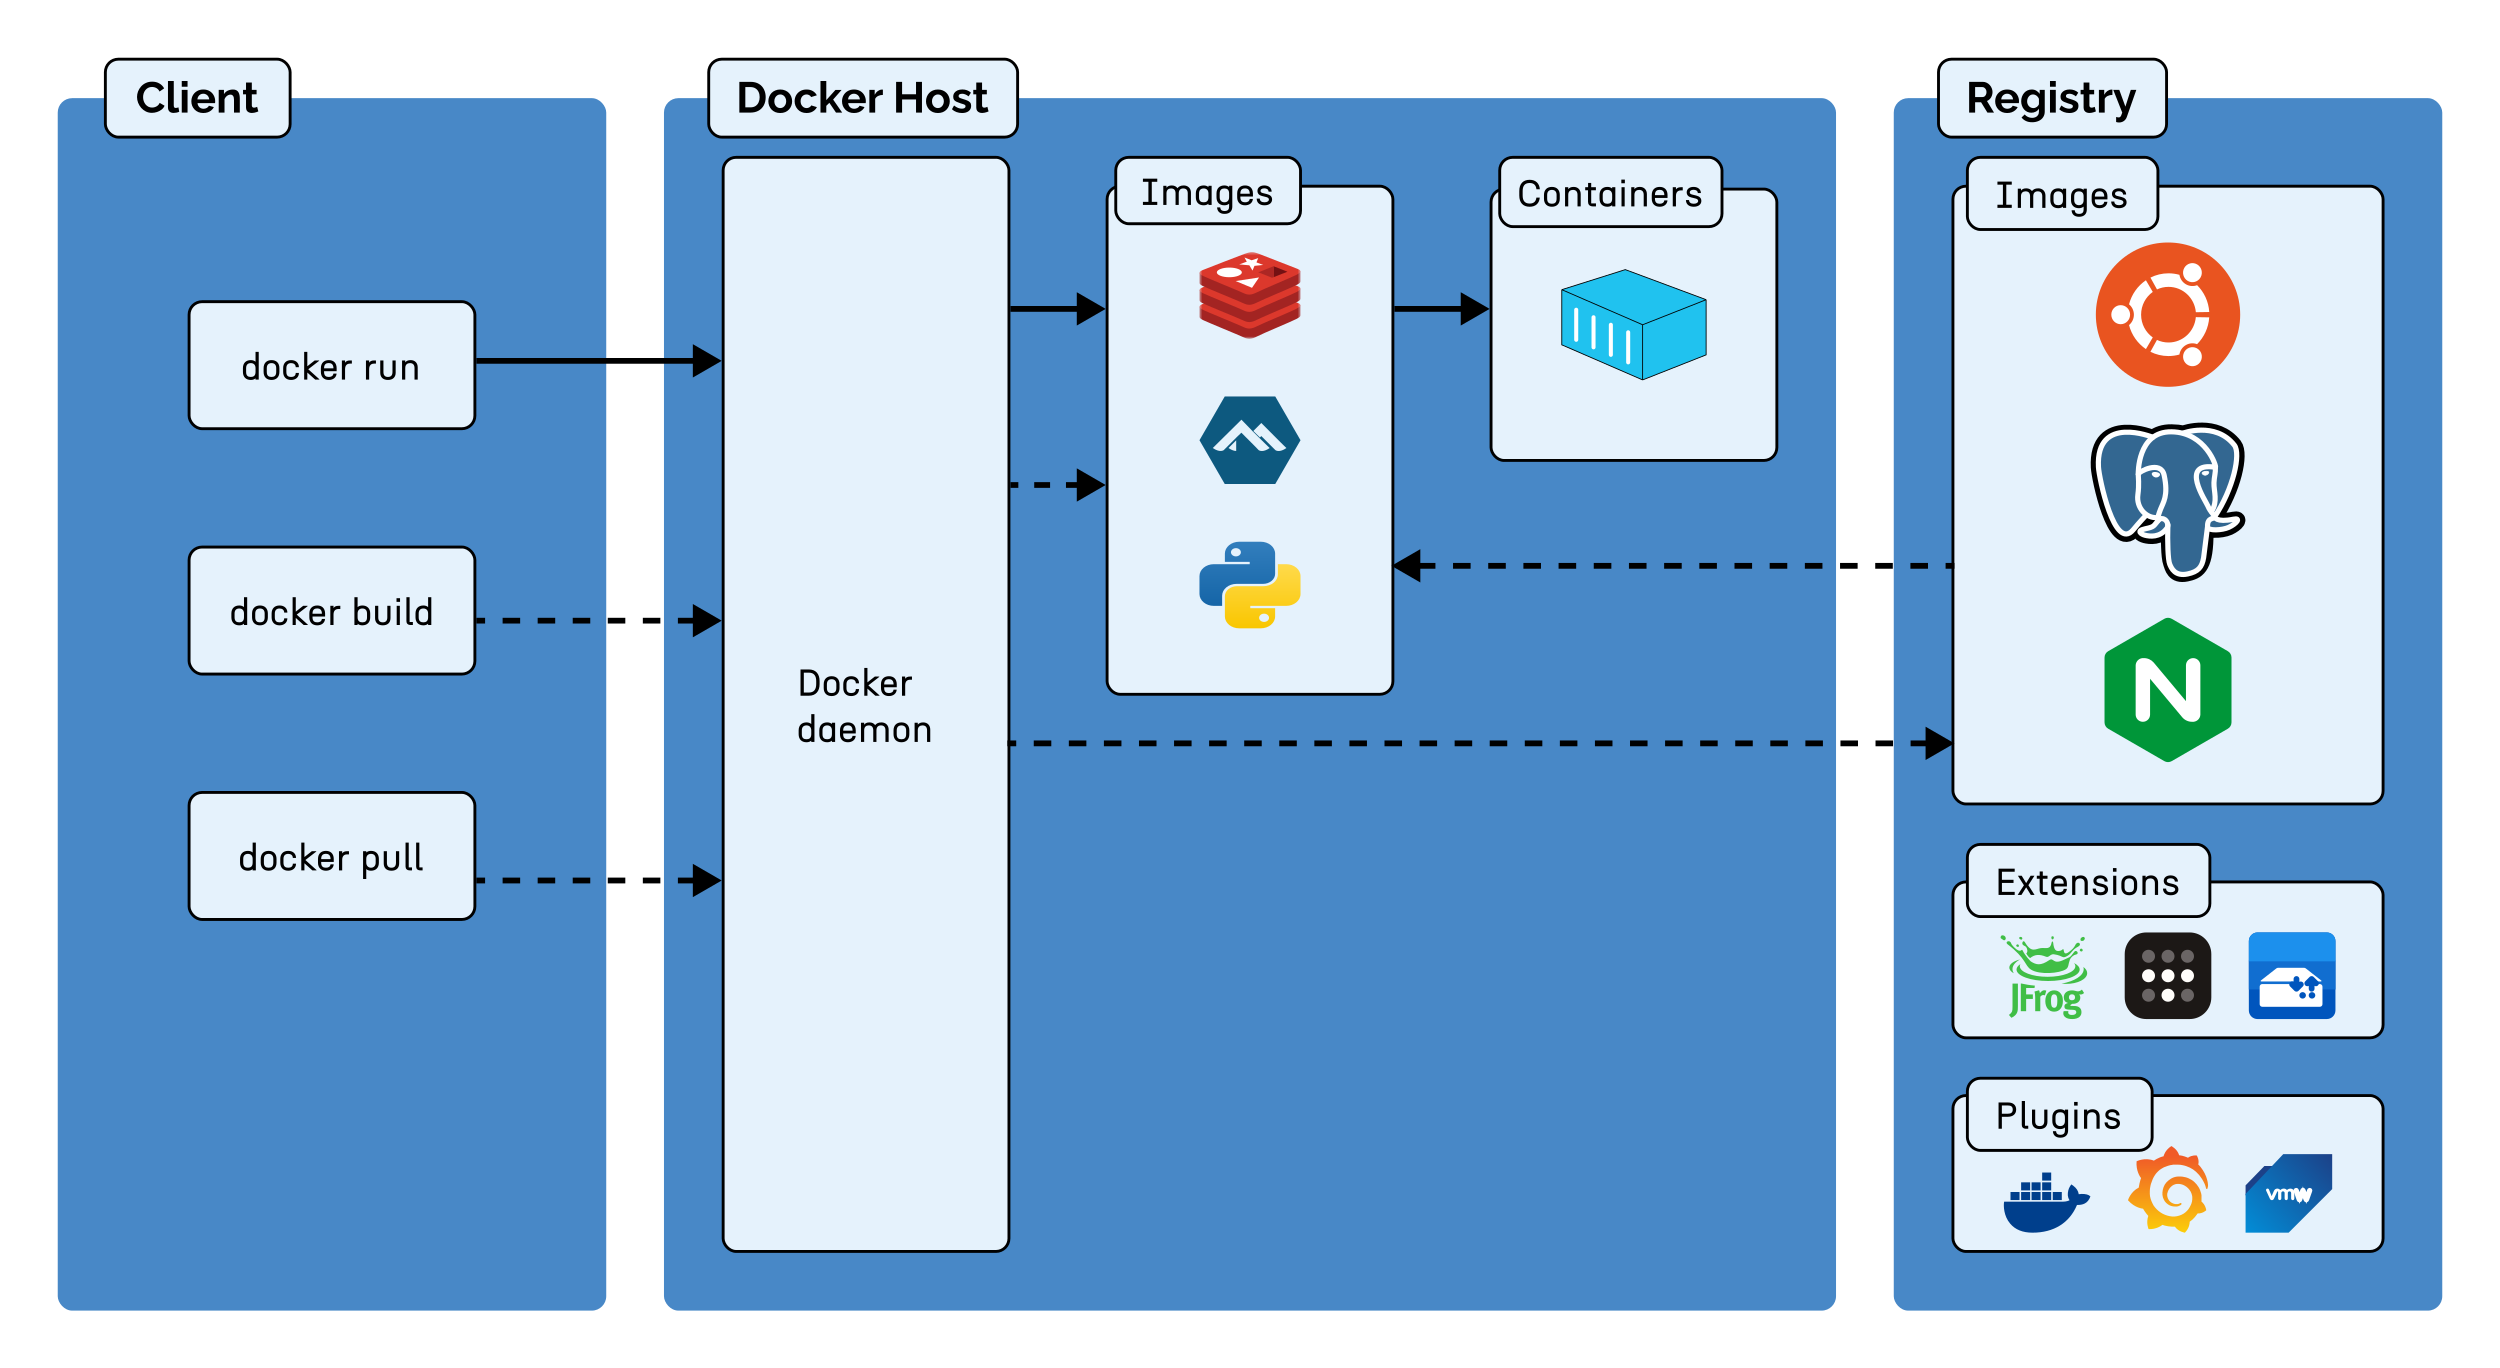 <svg width="866" height="474" viewBox="0 0 866 474" fill="none" xmlns="http://www.w3.org/2000/svg">
<rect x="20" y="34" width="190" height="420" rx="5" fill="#4888C7"/>
<rect x="65.5" y="104.5" width="99" height="44" rx="4.5" fill="#E5F2FC"/>
<path d="M86.88 131.617C85.216 131.617 84.15 130.603 84.15 128.835V127.522C84.15 125.754 85.216 124.74 86.88 124.74C87.543 124.74 88.102 124.935 88.518 125.299V121.88H89.623V131.5H88.518V131.058C88.102 131.422 87.543 131.617 86.88 131.617ZM85.255 128.835C85.255 130.187 85.918 130.577 86.88 130.577C87.777 130.577 88.518 130.187 88.518 128.835V127.522C88.518 126.3 87.777 125.78 86.88 125.78C85.918 125.78 85.255 126.3 85.255 127.522V128.835ZM91.31 127.522C91.31 125.754 92.389 124.74 94.053 124.74C95.717 124.74 96.783 125.754 96.783 127.522V128.835C96.783 130.603 95.717 131.617 94.053 131.617C92.389 131.617 91.31 130.603 91.31 128.835V127.522ZM92.415 128.835C92.415 130.187 93.091 130.577 94.053 130.577C95.015 130.577 95.678 130.187 95.678 128.835V127.522C95.678 126.3 95.015 125.78 94.053 125.78C93.091 125.78 92.415 126.3 92.415 127.522V128.835ZM100.832 131.617C99.168 131.617 98.09 130.603 98.09 128.835V127.522C98.09 125.754 99.168 124.74 100.832 124.74C102.392 124.74 103.523 125.624 103.549 127.197H102.444C102.418 126.209 101.703 125.78 100.832 125.78C99.871 125.78 99.195 126.3 99.195 127.522V128.835C99.195 130.187 99.871 130.577 100.832 130.577C101.703 130.577 102.418 130.252 102.444 129.186H103.549C103.523 130.733 102.379 131.617 100.832 131.617ZM110.55 124.987L106.78 127.912L110.628 131.37V131.5H109.198L106.455 129.043V131.5H105.363V121.88H106.455V126.872L109.016 124.857H110.55V124.987ZM113.896 131.617C112.232 131.617 111.153 130.603 111.153 128.835V127.522C111.153 125.754 112.232 124.74 113.896 124.74C115.456 124.74 116.587 125.624 116.613 127.522V128.575H112.258V128.835C112.258 130.187 112.934 130.577 113.896 130.577C114.702 130.577 115.378 130.291 115.495 129.407H116.6C116.483 130.811 115.365 131.617 113.896 131.617ZM112.258 127.6H115.508V127.522C115.482 126.196 114.767 125.754 113.896 125.754C112.934 125.754 112.258 126.196 112.258 127.522V127.6ZM118.427 131.5V124.857H119.532V125.624C119.857 125.143 120.338 124.857 121.222 124.857H121.885V125.962H121.222C120.221 125.962 119.532 126.521 119.532 127.899V131.5H118.427ZM126.768 131.5V124.857H127.873V125.624C128.198 125.143 128.679 124.857 129.563 124.857H130.226V125.962H129.563C128.562 125.962 127.873 126.521 127.873 127.899V131.5H126.768ZM135.954 128.861V124.857H137.059V129.108C137.059 130.629 136.123 131.617 134.394 131.617C132.652 131.617 131.716 130.629 131.716 129.108V124.857H132.821V128.861C132.821 129.979 133.315 130.577 134.394 130.577C135.46 130.577 135.954 129.979 135.954 128.861ZM139.273 131.5V124.857H140.378V125.533C140.729 125.039 141.366 124.74 142.25 124.74C143.719 124.74 144.694 125.728 144.694 127.249V131.5H143.589V127.496C143.589 126.378 143.056 125.78 142.003 125.78C141.119 125.78 140.378 126.261 140.378 127.496V131.5H139.273Z" fill="black"/>
<rect x="65.5" y="104.5" width="99" height="44" rx="4.5" stroke="black"/>
<rect x="65.5" y="189.5" width="99" height="44" rx="4.5" fill="#E5F2FC"/>
<path d="M82.88 216.617C81.216 216.617 80.15 215.603 80.15 213.835V212.522C80.15 210.754 81.216 209.74 82.88 209.74C83.543 209.74 84.102 209.935 84.518 210.299V206.88H85.623V216.5H84.518V216.058C84.102 216.422 83.543 216.617 82.88 216.617ZM81.255 213.835C81.255 215.187 81.918 215.577 82.88 215.577C83.777 215.577 84.518 215.187 84.518 213.835V212.522C84.518 211.3 83.777 210.78 82.88 210.78C81.918 210.78 81.255 211.3 81.255 212.522V213.835ZM87.31 212.522C87.31 210.754 88.389 209.74 90.053 209.74C91.717 209.74 92.783 210.754 92.783 212.522V213.835C92.783 215.603 91.717 216.617 90.053 216.617C88.389 216.617 87.31 215.603 87.31 213.835V212.522ZM88.415 213.835C88.415 215.187 89.091 215.577 90.053 215.577C91.015 215.577 91.678 215.187 91.678 213.835V212.522C91.678 211.3 91.015 210.78 90.053 210.78C89.091 210.78 88.415 211.3 88.415 212.522V213.835ZM96.832 216.617C95.168 216.617 94.09 215.603 94.09 213.835V212.522C94.09 210.754 95.168 209.74 96.832 209.74C98.392 209.74 99.523 210.624 99.549 212.197H98.445C98.418 211.209 97.704 210.78 96.832 210.78C95.871 210.78 95.195 211.3 95.195 212.522V213.835C95.195 215.187 95.871 215.577 96.832 215.577C97.704 215.577 98.418 215.252 98.445 214.186H99.549C99.523 215.733 98.379 216.617 96.832 216.617ZM106.55 209.987L102.78 212.912L106.628 216.37V216.5H105.198L102.455 214.043V216.5H101.363V206.88H102.455V211.872L105.016 209.857H106.55V209.987ZM109.896 216.617C108.232 216.617 107.153 215.603 107.153 213.835V212.522C107.153 210.754 108.232 209.74 109.896 209.74C111.456 209.74 112.587 210.624 112.613 212.522V213.575H108.258V213.835C108.258 215.187 108.934 215.577 109.896 215.577C110.702 215.577 111.378 215.291 111.495 214.407H112.6C112.483 215.811 111.365 216.617 109.896 216.617ZM108.258 212.6H111.508V212.522C111.482 211.196 110.767 210.754 109.896 210.754C108.934 210.754 108.258 211.196 108.258 212.522V212.6ZM114.427 216.5V209.857H115.532V210.624C115.857 210.143 116.338 209.857 117.222 209.857H117.885V210.962H117.222C116.221 210.962 115.532 211.521 115.532 212.899V216.5H114.427ZM125.511 216.617C124.848 216.617 124.289 216.422 123.873 216.058V216.5H122.768V206.88H123.873V210.299C124.289 209.935 124.848 209.74 125.511 209.74C127.175 209.74 128.241 210.754 128.241 212.522V213.835C128.241 215.603 127.175 216.617 125.511 216.617ZM123.873 213.835C123.873 215.187 124.614 215.577 125.511 215.577C126.473 215.577 127.136 215.187 127.136 213.835V212.522C127.136 211.3 126.473 210.78 125.511 210.78C124.614 210.78 123.873 211.3 123.873 212.522V213.835ZM134.163 213.861V209.857H135.268V214.108C135.268 215.629 134.332 216.617 132.603 216.617C130.861 216.617 129.925 215.629 129.925 214.108V209.857H131.03V213.861C131.03 214.979 131.524 215.577 132.603 215.577C133.669 215.577 134.163 214.979 134.163 213.861ZM137.417 216.5V209.857H138.509V216.5H137.417ZM137.352 208.479V207.205H138.574V208.479H137.352ZM142.29 216.5C141.263 216.5 140.782 215.967 140.782 215.148V206.88H141.887V215.46H143.018V216.5H142.29ZM146.661 216.617C144.997 216.617 143.931 215.603 143.931 213.835V212.522C143.931 210.754 144.997 209.74 146.661 209.74C147.324 209.74 147.883 209.935 148.299 210.299V206.88H149.404V216.5H148.299V216.058C147.883 216.422 147.324 216.617 146.661 216.617ZM145.036 213.835C145.036 215.187 145.699 215.577 146.661 215.577C147.558 215.577 148.299 215.187 148.299 213.835V212.522C148.299 211.3 147.558 210.78 146.661 210.78C145.699 210.78 145.036 211.3 145.036 212.522V213.835Z" fill="black"/>
<rect x="65.5" y="189.5" width="99" height="44" rx="4.5" stroke="black"/>
<rect x="65.5" y="274.5" width="99" height="44" rx="4.5" fill="#E5F2FC"/>
<path d="M85.88 301.617C84.216 301.617 83.15 300.603 83.15 298.835V297.522C83.15 295.754 84.216 294.74 85.88 294.74C86.543 294.74 87.102 294.935 87.518 295.299V291.88H88.623V301.5H87.518V301.058C87.102 301.422 86.543 301.617 85.88 301.617ZM84.255 298.835C84.255 300.187 84.918 300.577 85.88 300.577C86.777 300.577 87.518 300.187 87.518 298.835V297.522C87.518 296.3 86.777 295.78 85.88 295.78C84.918 295.78 84.255 296.3 84.255 297.522V298.835ZM90.31 297.522C90.31 295.754 91.389 294.74 93.053 294.74C94.717 294.74 95.783 295.754 95.783 297.522V298.835C95.783 300.603 94.717 301.617 93.053 301.617C91.389 301.617 90.31 300.603 90.31 298.835V297.522ZM91.415 298.835C91.415 300.187 92.091 300.577 93.053 300.577C94.015 300.577 94.678 300.187 94.678 298.835V297.522C94.678 296.3 94.015 295.78 93.053 295.78C92.091 295.78 91.415 296.3 91.415 297.522V298.835ZM99.832 301.617C98.168 301.617 97.09 300.603 97.09 298.835V297.522C97.09 295.754 98.168 294.74 99.832 294.74C101.392 294.74 102.523 295.624 102.549 297.197H101.444C101.418 296.209 100.703 295.78 99.832 295.78C98.871 295.78 98.195 296.3 98.195 297.522V298.835C98.195 300.187 98.871 300.577 99.832 300.577C100.703 300.577 101.418 300.252 101.444 299.186H102.549C102.523 300.733 101.379 301.617 99.832 301.617ZM109.55 294.987L105.78 297.912L109.628 301.37V301.5H108.198L105.455 299.043V301.5H104.363V291.88H105.455V296.872L108.016 294.857H109.55V294.987ZM112.896 301.617C111.232 301.617 110.153 300.603 110.153 298.835V297.522C110.153 295.754 111.232 294.74 112.896 294.74C114.456 294.74 115.587 295.624 115.613 297.522V298.575H111.258V298.835C111.258 300.187 111.934 300.577 112.896 300.577C113.702 300.577 114.378 300.291 114.495 299.407H115.6C115.483 300.811 114.365 301.617 112.896 301.617ZM111.258 297.6H114.508V297.522C114.482 296.196 113.767 295.754 112.896 295.754C111.934 295.754 111.258 296.196 111.258 297.522V297.6ZM117.427 301.5V294.857H118.532V295.624C118.857 295.143 119.338 294.857 120.222 294.857H120.885V295.962H120.222C119.221 295.962 118.532 296.521 118.532 297.899V301.5H117.427ZM128.511 301.617C127.848 301.617 127.289 301.422 126.873 301.058V304.477H125.768V294.857H126.873V295.299C127.289 294.935 127.848 294.74 128.511 294.74C130.175 294.74 131.241 295.754 131.241 297.522V298.835C131.241 300.603 130.175 301.617 128.511 301.617ZM126.873 298.835C126.873 299.927 127.614 300.577 128.511 300.577C129.473 300.577 130.136 299.927 130.136 298.835V297.522C130.136 296.3 129.473 295.78 128.511 295.78C127.614 295.78 126.873 296.3 126.873 297.522V298.835ZM137.163 298.861V294.857H138.268V299.108C138.268 300.629 137.332 301.617 135.603 301.617C133.861 301.617 132.925 300.629 132.925 299.108V294.857H134.03V298.861C134.03 299.979 134.524 300.577 135.603 300.577C136.669 300.577 137.163 299.979 137.163 298.861ZM141.99 301.5C140.963 301.5 140.482 300.967 140.482 300.148V291.88H141.587V300.46H142.718V301.5H141.99ZM145.658 301.5C144.631 301.5 144.15 300.967 144.15 300.148V291.88H145.255V300.46H146.386V301.5H145.658Z" fill="black"/>
<rect x="65.5" y="274.5" width="99" height="44" rx="4.5" stroke="black"/>
<rect x="36.5" y="20.5" width="64" height="27" rx="4.5" fill="#E5F2FC"/>
<path d="M47.465 33.6C47.465 32.95 47.58 32.315 47.81 31.695C48.05 31.065 48.395 30.495 48.845 29.985C49.295 29.465 49.845 29.055 50.495 28.755C51.145 28.445 51.885 28.29 52.715 28.29C53.695 28.29 54.54 28.505 55.25 28.935C55.97 29.365 56.505 29.925 56.855 30.615L55.265 31.71C55.085 31.31 54.85 30.995 54.56 30.765C54.27 30.525 53.96 30.36 53.63 30.27C53.3 30.17 52.975 30.12 52.655 30.12C52.135 30.12 51.68 30.225 51.29 30.435C50.91 30.645 50.59 30.92 50.33 31.26C50.07 31.6 49.875 31.98 49.745 32.4C49.625 32.82 49.565 33.24 49.565 33.66C49.565 34.13 49.64 34.585 49.79 35.025C49.94 35.455 50.15 35.84 50.42 36.18C50.7 36.51 51.03 36.775 51.41 36.975C51.8 37.165 52.225 37.26 52.685 37.26C53.015 37.26 53.35 37.205 53.69 37.095C54.03 36.985 54.345 36.81 54.635 36.57C54.925 36.33 55.15 36.02 55.31 35.64L57.005 36.615C56.795 37.145 56.45 37.595 55.97 37.965C55.5 38.335 54.97 38.615 54.38 38.805C53.79 38.995 53.205 39.09 52.625 39.09C51.865 39.09 51.17 38.935 50.54 38.625C49.91 38.305 49.365 37.885 48.905 37.365C48.455 36.835 48.1 36.245 47.84 35.595C47.59 34.935 47.465 34.27 47.465 33.6ZM58.183 28.05H60.193V36.48C60.193 36.84 60.253 37.085 60.373 37.215C60.493 37.335 60.658 37.395 60.868 37.395C61.028 37.395 61.193 37.375 61.363 37.335C61.533 37.295 61.683 37.245 61.813 37.185L62.083 38.715C61.813 38.845 61.498 38.945 61.138 39.015C60.778 39.085 60.453 39.12 60.163 39.12C59.533 39.12 59.043 38.955 58.693 38.625C58.353 38.285 58.183 37.805 58.183 37.185V28.05ZM62.959 39V31.14H64.969V39H62.959ZM62.959 30.045V28.05H64.969V30.045H62.959ZM70.427 39.15C69.797 39.15 69.227 39.045 68.717 38.835C68.207 38.615 67.772 38.32 67.412 37.95C67.052 37.57 66.772 37.14 66.572 36.66C66.382 36.17 66.287 35.655 66.287 35.115C66.287 34.365 66.452 33.68 66.782 33.06C67.122 32.44 67.602 31.945 68.222 31.575C68.852 31.195 69.592 31.005 70.442 31.005C71.302 31.005 72.037 31.195 72.647 31.575C73.257 31.945 73.722 32.44 74.042 33.06C74.372 33.67 74.537 34.33 74.537 35.04C74.537 35.16 74.532 35.285 74.522 35.415C74.512 35.535 74.502 35.635 74.492 35.715H68.417C68.457 36.115 68.572 36.465 68.762 36.765C68.962 37.065 69.212 37.295 69.512 37.455C69.822 37.605 70.152 37.68 70.502 37.68C70.902 37.68 71.277 37.585 71.627 37.395C71.987 37.195 72.232 36.935 72.362 36.615L74.087 37.095C73.897 37.495 73.622 37.85 73.262 38.16C72.912 38.47 72.497 38.715 72.017 38.895C71.537 39.065 71.007 39.15 70.427 39.15ZM68.372 34.44H72.482C72.442 34.04 72.327 33.695 72.137 33.405C71.957 33.105 71.717 32.875 71.417 32.715C71.117 32.545 70.782 32.46 70.412 32.46C70.052 32.46 69.722 32.545 69.422 32.715C69.132 32.875 68.892 33.105 68.702 33.405C68.522 33.695 68.412 34.04 68.372 34.44ZM83.067 39H81.057V34.59C81.057 33.96 80.947 33.5 80.727 33.21C80.507 32.92 80.202 32.775 79.812 32.775C79.542 32.775 79.267 32.845 78.987 32.985C78.717 33.125 78.472 33.32 78.252 33.57C78.032 33.81 77.872 34.09 77.772 34.41V39H75.762V31.14H77.577V32.595C77.777 32.255 78.032 31.97 78.342 31.74C78.652 31.5 79.007 31.32 79.407 31.2C79.817 31.07 80.247 31.005 80.697 31.005C81.187 31.005 81.587 31.095 81.897 31.275C82.217 31.445 82.457 31.68 82.617 31.98C82.787 32.27 82.902 32.6 82.962 32.97C83.032 33.34 83.067 33.715 83.067 34.095V39ZM89.481 38.595C89.311 38.665 89.106 38.745 88.865 38.835C88.626 38.925 88.365 38.995 88.085 39.045C87.816 39.105 87.54 39.135 87.26 39.135C86.891 39.135 86.55 39.07 86.24 38.94C85.93 38.81 85.68 38.605 85.49 38.325C85.311 38.035 85.221 37.66 85.221 37.2V32.685H84.186V31.14H85.221V28.59H87.231V31.14H88.88V32.685H87.231V36.525C87.24 36.795 87.316 36.99 87.456 37.11C87.596 37.23 87.77 37.29 87.981 37.29C88.191 37.29 88.395 37.255 88.596 37.185C88.796 37.115 88.956 37.055 89.076 37.005L89.481 38.595Z" fill="black"/>
<rect x="36.5" y="20.5" width="64" height="27" rx="4.5" stroke="black"/>
<rect x="230" y="34" width="406" height="420" rx="5" fill="#4888C7"/>
<rect x="250.5" y="54.5" width="99" height="379" rx="4.5" fill="#E5F2FC"/>
<path d="M280.186 239.895C282.071 239.895 282.734 238.673 282.734 236.97V235.93C282.734 234.227 282.071 233.005 280.186 233.005H278.444V239.895H280.186ZM277.3 241V231.9H280.186C282.604 231.9 283.904 233.447 283.904 235.93V236.97C283.904 239.453 282.604 241 280.186 241H277.3ZM285.334 237.022C285.334 235.254 286.413 234.24 288.077 234.24C289.741 234.24 290.807 235.254 290.807 237.022V238.335C290.807 240.103 289.741 241.117 288.077 241.117C286.413 241.117 285.334 240.103 285.334 238.335V237.022ZM286.439 238.335C286.439 239.687 287.115 240.077 288.077 240.077C289.039 240.077 289.702 239.687 289.702 238.335V237.022C289.702 235.8 289.039 235.28 288.077 235.28C287.115 235.28 286.439 235.8 286.439 237.022V238.335ZM294.856 241.117C293.192 241.117 292.113 240.103 292.113 238.335V237.022C292.113 235.254 293.192 234.24 294.856 234.24C296.416 234.24 297.547 235.124 297.573 236.697H296.468C296.442 235.709 295.727 235.28 294.856 235.28C293.894 235.28 293.218 235.8 293.218 237.022V238.335C293.218 239.687 293.894 240.077 294.856 240.077C295.727 240.077 296.442 239.752 296.468 238.686H297.573C297.547 240.233 296.403 241.117 294.856 241.117ZM304.574 234.487L300.804 237.412L304.652 240.87V241H303.222L300.479 238.543V241H299.387V231.38H300.479V236.372L303.04 234.357H304.574V234.487ZM307.919 241.117C306.255 241.117 305.176 240.103 305.176 238.335V237.022C305.176 235.254 306.255 234.24 307.919 234.24C309.479 234.24 310.61 235.124 310.636 237.022V238.075H306.281V238.335C306.281 239.687 306.957 240.077 307.919 240.077C308.725 240.077 309.401 239.791 309.518 238.907H310.623C310.506 240.311 309.388 241.117 307.919 241.117ZM306.281 237.1H309.531V237.022C309.505 235.696 308.79 235.254 307.919 235.254C306.957 235.254 306.281 235.696 306.281 237.022V237.1ZM312.45 241V234.357H313.555V235.124C313.88 234.643 314.361 234.357 315.245 234.357H315.908V235.462H315.245C314.244 235.462 313.555 236.021 313.555 237.399V241H312.45ZM279.38 257.117C277.716 257.117 276.65 256.103 276.65 254.335V253.022C276.65 251.254 277.716 250.24 279.38 250.24C280.043 250.24 280.602 250.435 281.018 250.799V247.38H282.123V257H281.018V256.558C280.602 256.922 280.043 257.117 279.38 257.117ZM277.755 254.335C277.755 255.687 278.418 256.077 279.38 256.077C280.277 256.077 281.018 255.687 281.018 254.335V253.022C281.018 251.8 280.277 251.28 279.38 251.28C278.418 251.28 277.755 251.8 277.755 253.022V254.335ZM286.54 257.117C284.876 257.117 283.81 256.103 283.81 254.335V253.022C283.81 251.254 284.876 250.24 286.54 250.24C287.203 250.24 287.762 250.435 288.178 250.799V250.357H289.283V257H288.178V256.558C287.762 256.922 287.203 257.117 286.54 257.117ZM284.915 254.335C284.915 255.687 285.578 256.077 286.54 256.077C287.437 256.077 288.178 255.687 288.178 254.335V253.022C288.178 251.8 287.437 251.28 286.54 251.28C285.578 251.28 284.915 251.8 284.915 253.022V254.335ZM293.713 257.117C292.049 257.117 290.97 256.103 290.97 254.335V253.022C290.97 251.254 292.049 250.24 293.713 250.24C295.273 250.24 296.404 251.124 296.43 253.022V254.075H292.075V254.335C292.075 255.687 292.751 256.077 293.713 256.077C294.519 256.077 295.195 255.791 295.312 254.907H296.417C296.3 256.311 295.182 257.117 293.713 257.117ZM292.075 253.1H295.325V253.022C295.299 251.696 294.584 251.254 293.713 251.254C292.751 251.254 292.075 251.696 292.075 253.022V253.1ZM298.244 257V250.357H299.349V251.033C299.7 250.539 300.285 250.24 301.182 250.24C302.053 250.24 302.742 250.591 303.158 251.189C303.548 250.682 304.159 250.24 305.329 250.24C306.798 250.24 307.825 251.228 307.825 252.749V257H306.72V252.996C306.72 251.878 306.213 251.28 305.16 251.28C304.276 251.28 303.6 251.761 303.6 252.996V257H302.495V252.996C302.495 251.878 301.988 251.28 300.935 251.28C300.051 251.28 299.349 251.761 299.349 252.996V257H298.244ZM309.518 253.022C309.518 251.254 310.597 250.24 312.261 250.24C313.925 250.24 314.991 251.254 314.991 253.022V254.335C314.991 256.103 313.925 257.117 312.261 257.117C310.597 257.117 309.518 256.103 309.518 254.335V253.022ZM310.623 254.335C310.623 255.687 311.299 256.077 312.261 256.077C313.223 256.077 313.886 255.687 313.886 254.335V253.022C313.886 251.8 313.223 251.28 312.261 251.28C311.299 251.28 310.623 251.8 310.623 253.022V254.335ZM316.817 257V250.357H317.922V251.033C318.273 250.539 318.91 250.24 319.794 250.24C321.263 250.24 322.238 251.228 322.238 252.749V257H321.133V252.996C321.133 251.878 320.6 251.28 319.547 251.28C318.663 251.28 317.922 251.761 317.922 252.996V257H316.817Z" fill="black"/>
<rect x="250.5" y="54.5" width="99" height="379" rx="4.5" stroke="black"/>
<path d="M383 107L373 101.226V112.774L383 107ZM350 108H374V106H350V108Z" fill="black"/>
<path d="M383 168L373 162.226V173.774L383 168ZM350 169H352.75V167H350V169ZM358.25 169H363.75V167H358.25V169ZM369.25 169H374.75V167H369.25V169Z" fill="black"/>
<rect x="383.5" y="64.5" width="99" height="176" rx="4.5" fill="#E5F2FC"/>
<mask id="mask0_9_253" style="mask-type:luminance" maskUnits="userSpaceOnUse" x="415" y="87" width="36" height="31">
<path d="M450.5 87.346H415.5V117.34H450.5V87.346Z" fill="white"/>
</mask>
<g mask="url(#mask0_9_253)">
<path d="M449.123 110.47C447.259 111.446 437.582 115.426 435.498 116.518C433.414 117.611 432.297 117.579 430.667 116.8C429.037 116.021 418.775 111.847 416.915 110.958C415.978 110.518 415.5 110.143 415.5 109.792V106.251C415.5 106.251 428.905 103.342 431.069 102.558C433.232 101.774 433.98 101.755 435.818 102.429C437.656 103.103 448.676 105.092 450.495 105.752V109.242C450.495 109.605 450.077 109.959 449.123 110.468V110.47Z" fill="#A32422"/>
<path d="M449.123 106.947C447.259 107.918 437.582 111.898 435.498 112.971C433.414 114.044 432.297 114.035 430.667 113.258C429.037 112.481 418.775 108.307 416.915 107.425C415.055 106.543 415.02 105.926 416.843 105.214C418.667 104.502 428.905 100.493 431.069 99.704C433.232 98.915 433.98 98.899 435.818 99.575C437.656 100.252 447.292 104.079 449.102 104.745C450.911 105.412 450.995 105.96 449.123 106.928V106.947Z" fill="#DC382C"/>
<path d="M449.123 104.705C447.259 105.678 437.582 109.655 435.498 110.729C433.414 111.802 432.307 111.792 430.677 111.011C429.046 110.229 418.775 106.079 416.915 105.192C415.978 104.748 415.5 104.375 415.5 104.021V100.493C415.5 100.493 428.905 97.574 431.069 96.79C433.232 96.006 433.98 95.985 435.818 96.668C437.656 97.352 448.676 99.322 450.495 99.986V103.476C450.495 103.84 450.077 104.203 449.123 104.705Z" fill="#A32422"/>
<path d="M449.123 101.165C447.259 102.14 437.582 106.118 435.498 107.191C433.414 108.264 432.297 108.257 430.667 107.478C429.037 106.698 418.775 102.542 416.915 101.652C415.055 100.763 415.022 100.158 416.843 99.446C418.665 98.734 428.905 94.715 431.069 93.948C433.232 93.181 433.98 93.133 435.818 93.8C437.656 94.467 447.292 98.327 449.102 98.975C450.911 99.623 450.995 100.192 449.123 101.158V101.165Z" fill="#DC382C"/>
<path d="M449.123 98.722C447.259 99.697 437.582 103.677 435.498 104.748C433.414 105.819 432.307 105.812 430.677 105.035C429.046 104.258 418.775 100.096 416.915 99.209C415.978 98.769 415.5 98.394 415.5 98.04V94.5C415.5 94.5 428.905 91.591 431.069 90.809C433.232 90.028 433.98 90.004 435.818 90.678C437.656 91.352 448.671 93.341 450.49 94.005V97.495C450.495 97.864 450.077 98.222 449.123 98.722Z" fill="#A32422"/>
<path d="M449.123 95.186C447.259 96.143 437.582 100.147 435.498 101.21C433.414 102.274 432.297 102.272 430.667 101.497C429.037 100.723 418.775 96.556 416.915 95.672C415.056 94.787 415.02 94.173 416.844 93.461C418.667 92.748 428.905 88.733 431.069 87.953C433.232 87.174 433.98 87.15 435.818 87.824C437.657 88.498 447.292 92.33 449.102 92.995C450.911 93.659 450.995 94.211 449.123 95.179V95.186Z" fill="#DC382C"/>
</g>
<path d="M433.547 90.159L435.857 89.402L435.23 90.898L437.58 91.778L434.551 92.093L433.87 93.728L432.775 91.904L429.273 91.589L431.888 90.647L431.102 89.198L433.547 90.159Z" fill="white"/>
<path d="M433.693 99.704L428.033 97.354L436.141 96.109L433.693 99.704Z" fill="white"/>
<path d="M425.846 92.686C428.236 92.686 430.179 93.439 430.179 94.359C430.179 95.28 428.231 96.032 425.846 96.032C423.46 96.032 421.509 95.28 421.509 94.359C421.509 93.439 423.453 92.686 425.846 92.686Z" fill="white"/>
<path d="M441.168 92.225L445.965 94.12L441.173 96.016L441.168 92.225Z" fill="#741113"/>
<path d="M441.168 92.225L441.173 96.016L440.652 96.219L435.857 94.323L441.168 92.225Z" fill="#AC2724"/>
<path d="M428.215 156.22V152.533L425.56 155.191C425.846 155.39 426.116 155.553 426.369 155.686C426.623 155.82 426.86 155.923 427.081 156.001C427.303 156.08 427.508 156.133 427.697 156.168C427.886 156.202 428.058 156.218 428.215 156.22ZM441.79 155.914C441.794 155.918 441.82 155.939 441.868 155.97C441.916 156 441.986 156.04 442.079 156.078C442.172 156.117 442.288 156.155 442.428 156.184C442.568 156.212 442.732 156.231 442.921 156.231C443.079 156.231 443.253 156.217 443.444 156.184C443.635 156.151 443.842 156.098 444.065 156.02C444.289 155.942 444.53 155.838 444.787 155.704C445.044 155.569 445.318 155.404 445.608 155.202L443.594 153.228L436.916 146.525L433.985 149.456L430.033 145.38L420.112 155.188C420.403 155.39 420.676 155.556 420.933 155.69C421.19 155.824 421.43 155.928 421.654 156.006C421.878 156.084 422.085 156.137 422.275 156.17C422.466 156.204 422.64 156.217 422.797 156.217C422.986 156.217 423.15 156.199 423.29 156.17C423.43 156.142 423.546 156.103 423.639 156.064C423.732 156.026 423.802 155.987 423.85 155.956C423.898 155.926 423.924 155.904 423.928 155.9L428.407 151.421L430.008 149.886L434.443 154.32L435.992 155.914C435.997 155.918 436.022 155.939 436.07 155.97C436.118 156 436.188 156.04 436.281 156.078C436.374 156.117 436.49 156.155 436.63 156.184C436.77 156.212 436.935 156.231 437.124 156.231C437.281 156.231 437.455 156.217 437.646 156.184C437.837 156.151 438.044 156.098 438.268 156.02C438.491 155.942 438.732 155.838 438.989 155.704C439.246 155.569 439.52 155.404 439.811 155.202L436.252 151.717L436.914 151.055L439.994 154.134L441.79 155.914ZM441.751 137.34L450.5 152.497L441.751 167.654H424.249L415.5 152.497L424.249 137.34H441.751Z" fill="#0D597F"/>
<path d="M436.293 151.759L433.963 149.433L434.128 149.266L436.475 151.587L436.293 151.759Z" fill="#0D597F"/>
<path fill-rule="evenodd" clip-rule="evenodd" d="M429.27 187.654C426.524 187.654 424.298 189.502 424.298 191.781V194.638H432.904V195.432H420.473C417.726 195.432 415.5 197.28 415.5 199.559L415.5 205.749C415.5 208.029 417.726 209.876 420.473 209.876H423.342V206.384C423.342 204.105 425.568 202.257 428.314 202.257H437.495C439.818 202.257 441.702 200.694 441.702 198.765V191.781C441.702 189.502 439.476 187.654 436.729 187.654H429.27ZM428.123 192.733C429.074 192.733 429.844 192.094 429.844 191.305C429.844 190.516 429.074 189.876 428.123 189.876C427.172 189.876 426.402 190.516 426.402 191.305C426.402 192.094 427.172 192.733 428.123 192.733Z" fill="url(#paint0_linear_9_253)"/>
<path fill-rule="evenodd" clip-rule="evenodd" d="M436.73 217.654C439.476 217.654 441.702 215.806 441.702 213.527V210.67L433.096 210.67L433.096 209.876L445.527 209.876C448.274 209.876 450.5 208.029 450.5 205.749V199.559C450.5 197.28 448.274 195.432 445.527 195.432L442.658 195.432V198.924C442.658 201.203 440.432 203.051 437.686 203.051L428.505 203.051C426.182 203.051 424.298 204.614 424.298 206.543L424.298 213.527C424.298 215.806 426.524 217.654 429.271 217.654H436.73ZM437.877 212.575C436.926 212.575 436.156 213.214 436.156 214.003C436.156 214.792 436.926 215.432 437.877 215.432C438.828 215.432 439.598 214.792 439.598 214.003C439.598 213.214 438.828 212.575 437.877 212.575Z" fill="url(#paint1_linear_9_253)"/>
<rect x="383.5" y="64.5" width="99" height="176" rx="4.5" stroke="black"/>
<rect x="386.5" y="54.5" width="64" height="23" rx="4.5" fill="#E5F2FC"/>
<path d="M395.91 71V69.921H397.808V62.979H395.91V61.9H400.876V62.979H398.978V69.921H400.876V71H395.91ZM402.962 71V64.357H404.067V65.033C404.418 64.539 405.003 64.24 405.9 64.24C406.771 64.24 407.46 64.591 407.876 65.189C408.266 64.682 408.877 64.24 410.047 64.24C411.516 64.24 412.543 65.228 412.543 66.749V71H411.438V66.996C411.438 65.878 410.931 65.28 409.878 65.28C408.994 65.28 408.318 65.761 408.318 66.996V71H407.213V66.996C407.213 65.878 406.706 65.28 405.653 65.28C404.769 65.28 404.067 65.761 404.067 66.996V71H402.962ZM416.966 71.117C415.302 71.117 414.236 70.103 414.236 68.335V67.022C414.236 65.254 415.302 64.24 416.966 64.24C417.629 64.24 418.188 64.435 418.604 64.799V64.357H419.709V71H418.604V70.558C418.188 70.922 417.629 71.117 416.966 71.117ZM415.341 68.335C415.341 69.687 416.004 70.077 416.966 70.077C417.863 70.077 418.604 69.687 418.604 68.335V67.022C418.604 65.8 417.863 65.28 416.966 65.28C416.004 65.28 415.341 65.8 415.341 67.022V68.335ZM424.178 74.094C422.475 74.094 421.643 73.119 421.604 71.845H422.696C422.748 72.482 423.008 73.093 424.178 73.093C425.452 73.093 425.764 72.43 425.764 71.559V70.558C425.348 70.922 424.789 71.117 424.126 71.117C422.462 71.117 421.396 70.103 421.396 68.335V67.022C421.396 65.254 422.462 64.24 424.126 64.24C424.789 64.24 425.348 64.435 425.764 64.799V64.357H426.869V71.585C426.869 72.976 426.076 74.094 424.178 74.094ZM422.501 68.335C422.501 69.557 423.294 70.077 424.126 70.077C425.023 70.077 425.764 69.557 425.764 68.335V67.022C425.764 65.67 425.023 65.28 424.126 65.28C423.294 65.28 422.501 65.67 422.501 67.022V68.335ZM431.299 71.117C429.635 71.117 428.556 70.103 428.556 68.335V67.022C428.556 65.254 429.635 64.24 431.299 64.24C432.859 64.24 433.99 65.124 434.016 67.022V68.075H429.661V68.335C429.661 69.687 430.337 70.077 431.299 70.077C432.105 70.077 432.781 69.791 432.898 68.907H434.003C433.886 70.311 432.768 71.117 431.299 71.117ZM429.661 67.1H432.911V67.022C432.885 65.696 432.17 65.254 431.299 65.254C430.337 65.254 429.661 65.696 429.661 67.022V67.1ZM438.027 71.117C436.454 71.117 435.349 70.35 435.31 68.803H436.402C436.402 69.687 437.078 70.077 438.027 70.077C438.989 70.077 439.548 69.674 439.548 69.115C439.548 68.712 439.262 68.426 438.664 68.27L437.104 67.88C436.155 67.646 435.583 67.061 435.583 66.112C435.583 65.059 436.441 64.24 437.962 64.24C439.47 64.24 440.497 65.124 440.497 66.385H439.431C439.392 65.605 438.794 65.241 437.962 65.241C437.078 65.241 436.636 65.631 436.636 66.112C436.636 66.606 437.013 66.775 437.481 66.892L438.898 67.243C440.029 67.529 440.653 68.101 440.653 69.115C440.653 70.259 439.678 71.117 438.027 71.117Z" fill="black"/>
<rect x="386.5" y="54.5" width="64" height="23" rx="4.5" stroke="black"/>
<path d="M516 107L506 101.226V112.774L516 107ZM483 108H507V106H483V108Z" fill="black"/>
<rect x="516.5" y="65.5" width="99" height="94" rx="4.5" fill="#E5F2FC"/>
<path d="M563 93.395L591 103.816V122.921L569 131.605L541 119.448V100.342L563 93.395Z" fill="#20C2EF"/>
<path d="M569 112.5L591 103.816M569 112.5L541 100.342M569 112.5V131.605M591 103.816L563 93.395L541 100.342M591 103.816V122.921L569 131.605M541 100.342V119.448L569 131.605" stroke="black" stroke-width="0.3"/>
<path d="M546 107.289V117.71" stroke="white" stroke-width="1.4" stroke-linecap="round"/>
<path d="M558 112.5V122.921" stroke="white" stroke-width="1.4" stroke-linecap="round"/>
<path d="M552 109.895V120.316" stroke="white" stroke-width="1.4" stroke-linecap="round"/>
<path d="M564 115.105V125.526" stroke="white" stroke-width="1.4" stroke-linecap="round"/>
<rect x="516.5" y="65.5" width="99" height="94" rx="4.5" stroke="black"/>
<rect x="519.5" y="54.5" width="77" height="24" rx="4.5" fill="#E5F2FC"/>
<path d="M529.868 71.617C527.58 71.617 526.28 70.213 526.28 67.73V66.17C526.28 63.687 527.58 62.283 529.868 62.283C532.039 62.283 533.248 63.57 533.404 65.559H532.221C532.078 64.298 531.467 63.388 529.868 63.388C528.113 63.388 527.45 64.467 527.45 66.17V67.73C527.45 69.433 528.113 70.512 529.868 70.512C531.428 70.512 532.078 69.654 532.195 68.445H533.378C533.209 70.382 532.013 71.617 529.868 71.617ZM534.834 67.522C534.834 65.754 535.913 64.74 537.577 64.74C539.241 64.74 540.307 65.754 540.307 67.522V68.835C540.307 70.603 539.241 71.617 537.577 71.617C535.913 71.617 534.834 70.603 534.834 68.835V67.522ZM535.939 68.835C535.939 70.187 536.615 70.577 537.577 70.577C538.539 70.577 539.202 70.187 539.202 68.835V67.522C539.202 66.3 538.539 65.78 537.577 65.78C536.615 65.78 535.939 66.3 535.939 67.522V68.835ZM542.133 71.5V64.857H543.238V65.533C543.589 65.039 544.226 64.74 545.11 64.74C546.579 64.74 547.554 65.728 547.554 67.249V71.5H546.449V67.496C546.449 66.378 545.916 65.78 544.863 65.78C543.979 65.78 543.238 66.261 543.238 67.496V71.5H542.133ZM551.856 71.5C550.543 71.5 550.088 70.759 550.088 69.849V65.897H549.113V64.857H550.114V63.375H551.193V64.857H552.818V65.897H551.193V70.46H552.844V71.5H551.856ZM556.81 71.617C555.146 71.617 554.08 70.603 554.08 68.835V67.522C554.08 65.754 555.146 64.74 556.81 64.74C557.473 64.74 558.032 64.935 558.448 65.299V64.857H559.553V71.5H558.448V71.058C558.032 71.422 557.473 71.617 556.81 71.617ZM555.185 68.835C555.185 70.187 555.848 70.577 556.81 70.577C557.707 70.577 558.448 70.187 558.448 68.835V67.522C558.448 66.3 557.707 65.78 556.81 65.78C555.848 65.78 555.185 66.3 555.185 67.522V68.835ZM561.695 71.5V64.857H562.787V71.5H561.695ZM561.63 63.479V62.205H562.852V63.479H561.63ZM565.061 71.5V64.857H566.166V65.533C566.517 65.039 567.154 64.74 568.038 64.74C569.507 64.74 570.482 65.728 570.482 67.249V71.5H569.377V67.496C569.377 66.378 568.844 65.78 567.791 65.78C566.907 65.78 566.166 66.261 566.166 67.496V71.5H565.061ZM574.914 71.617C573.25 71.617 572.171 70.603 572.171 68.835V67.522C572.171 65.754 573.25 64.74 574.914 64.74C576.474 64.74 577.605 65.624 577.631 67.522V68.575H573.276V68.835C573.276 70.187 573.952 70.577 574.914 70.577C575.72 70.577 576.396 70.291 576.513 69.407H577.618C577.501 70.811 576.383 71.617 574.914 71.617ZM573.276 67.6H576.526V67.522C576.5 66.196 575.785 65.754 574.914 65.754C573.952 65.754 573.276 66.196 573.276 67.522V67.6ZM579.444 71.5V64.857H580.549V65.624C580.874 65.143 581.355 64.857 582.239 64.857H582.902V65.962H582.239C581.238 65.962 580.549 66.521 580.549 67.899V71.5H579.444ZM586.72 71.617C585.147 71.617 584.042 70.85 584.003 69.303H585.095C585.095 70.187 585.771 70.577 586.72 70.577C587.682 70.577 588.241 70.174 588.241 69.615C588.241 69.212 587.955 68.926 587.357 68.77L585.797 68.38C584.848 68.146 584.276 67.561 584.276 66.612C584.276 65.559 585.134 64.74 586.655 64.74C588.163 64.74 589.19 65.624 589.19 66.885H588.124C588.085 66.105 587.487 65.741 586.655 65.741C585.771 65.741 585.329 66.131 585.329 66.612C585.329 67.106 585.706 67.275 586.174 67.392L587.591 67.743C588.722 68.029 589.346 68.601 589.346 69.615C589.346 70.759 588.371 71.617 586.72 71.617Z" fill="black"/>
<rect x="519.5" y="54.5" width="77" height="24" rx="4.5" stroke="black"/>
<rect x="245.5" y="20.5" width="107" height="27" rx="4.5" fill="#E5F2FC"/>
<path d="M256.11 39V28.35H259.98C261.14 28.35 262.11 28.59 262.89 29.07C263.67 29.54 264.255 30.18 264.645 30.99C265.035 31.79 265.23 32.68 265.23 33.66C265.23 34.74 265.015 35.68 264.585 36.48C264.155 37.28 263.545 37.9 262.755 38.34C261.975 38.78 261.05 39 259.98 39H256.11ZM263.145 33.66C263.145 32.97 263.02 32.365 262.77 31.845C262.52 31.315 262.16 30.905 261.69 30.615C261.22 30.315 260.65 30.165 259.98 30.165H258.18V37.185H259.98C260.66 37.185 261.235 37.035 261.705 36.735C262.175 36.425 262.53 36.005 262.77 35.475C263.02 34.935 263.145 34.33 263.145 33.66ZM270.282 39.15C269.642 39.15 269.067 39.045 268.557 38.835C268.047 38.615 267.612 38.315 267.252 37.935C266.902 37.555 266.632 37.12 266.442 36.63C266.252 36.14 266.157 35.625 266.157 35.085C266.157 34.535 266.252 34.015 266.442 33.525C266.632 33.035 266.902 32.6 267.252 32.22C267.612 31.84 268.047 31.545 268.557 31.335C269.067 31.115 269.642 31.005 270.282 31.005C270.922 31.005 271.492 31.115 271.992 31.335C272.502 31.545 272.937 31.84 273.297 32.22C273.657 32.6 273.927 33.035 274.107 33.525C274.297 34.015 274.392 34.535 274.392 35.085C274.392 35.625 274.297 36.14 274.107 36.63C273.927 37.12 273.657 37.555 273.297 37.935C272.947 38.315 272.517 38.615 272.007 38.835C271.497 39.045 270.922 39.15 270.282 39.15ZM268.227 35.085C268.227 35.545 268.317 35.955 268.497 36.315C268.677 36.665 268.922 36.94 269.232 37.14C269.542 37.34 269.892 37.44 270.282 37.44C270.662 37.44 271.007 37.34 271.317 37.14C271.627 36.93 271.872 36.65 272.052 36.3C272.242 35.94 272.337 35.53 272.337 35.07C272.337 34.62 272.242 34.215 272.052 33.855C271.872 33.495 271.627 33.215 271.317 33.015C271.007 32.815 270.662 32.715 270.282 32.715C269.892 32.715 269.542 32.82 269.232 33.03C268.922 33.23 268.677 33.51 268.497 33.87C268.317 34.22 268.227 34.625 268.227 35.085ZM279.409 39.15C278.769 39.15 278.194 39.045 277.684 38.835C277.174 38.615 276.739 38.315 276.379 37.935C276.019 37.545 275.739 37.105 275.539 36.615C275.349 36.125 275.254 35.61 275.254 35.07C275.254 34.33 275.419 33.655 275.749 33.045C276.089 32.425 276.569 31.93 277.189 31.56C277.809 31.19 278.544 31.005 279.394 31.005C280.244 31.005 280.974 31.19 281.584 31.56C282.194 31.93 282.649 32.415 282.949 33.015L280.984 33.615C280.814 33.325 280.589 33.105 280.309 32.955C280.029 32.795 279.719 32.715 279.379 32.715C278.999 32.715 278.649 32.815 278.329 33.015C278.019 33.205 277.774 33.48 277.594 33.84C277.414 34.19 277.324 34.6 277.324 35.07C277.324 35.53 277.414 35.94 277.594 36.3C277.784 36.65 278.034 36.93 278.344 37.14C278.654 37.34 278.999 37.44 279.379 37.44C279.619 37.44 279.844 37.4 280.054 37.32C280.274 37.24 280.469 37.13 280.639 36.99C280.809 36.85 280.934 36.69 281.014 36.51L282.979 37.11C282.799 37.5 282.534 37.85 282.184 38.16C281.844 38.47 281.439 38.715 280.969 38.895C280.509 39.065 279.989 39.15 279.409 39.15ZM289.586 39L287.291 35.61L286.226 36.66V39H284.216V28.05H286.226V34.68L289.391 31.155H291.521L288.596 34.485L291.731 39H289.586ZM295.815 39.15C295.185 39.15 294.615 39.045 294.105 38.835C293.595 38.615 293.16 38.32 292.8 37.95C292.44 37.57 292.16 37.14 291.96 36.66C291.77 36.17 291.675 35.655 291.675 35.115C291.675 34.365 291.84 33.68 292.17 33.06C292.51 32.44 292.99 31.945 293.61 31.575C294.24 31.195 294.98 31.005 295.83 31.005C296.69 31.005 297.425 31.195 298.035 31.575C298.645 31.945 299.11 32.44 299.43 33.06C299.76 33.67 299.925 34.33 299.925 35.04C299.925 35.16 299.92 35.285 299.91 35.415C299.9 35.535 299.89 35.635 299.88 35.715H293.805C293.845 36.115 293.96 36.465 294.15 36.765C294.35 37.065 294.6 37.295 294.9 37.455C295.21 37.605 295.54 37.68 295.89 37.68C296.29 37.68 296.665 37.585 297.015 37.395C297.375 37.195 297.62 36.935 297.75 36.615L299.475 37.095C299.285 37.495 299.01 37.85 298.65 38.16C298.3 38.47 297.885 38.715 297.405 38.895C296.925 39.065 296.395 39.15 295.815 39.15ZM293.76 34.44H297.87C297.83 34.04 297.715 33.695 297.525 33.405C297.345 33.105 297.105 32.875 296.805 32.715C296.505 32.545 296.17 32.46 295.8 32.46C295.44 32.46 295.11 32.545 294.81 32.715C294.52 32.875 294.28 33.105 294.09 33.405C293.91 33.695 293.8 34.04 293.76 34.44ZM305.829 32.88C305.219 32.88 304.674 33 304.194 33.24C303.714 33.47 303.369 33.805 303.159 34.245V39H301.149V31.14H302.994V32.82C303.274 32.28 303.629 31.855 304.059 31.545C304.489 31.235 304.944 31.065 305.424 31.035C305.534 31.035 305.619 31.035 305.679 31.035C305.739 31.035 305.789 31.04 305.829 31.05V32.88ZM319.367 28.35V39H317.312V34.455H312.482V39H310.412V28.35H312.482V32.655H317.312V28.35H319.367ZM324.892 39.15C324.252 39.15 323.677 39.045 323.167 38.835C322.657 38.615 322.222 38.315 321.862 37.935C321.512 37.555 321.242 37.12 321.052 36.63C320.862 36.14 320.767 35.625 320.767 35.085C320.767 34.535 320.862 34.015 321.052 33.525C321.242 33.035 321.512 32.6 321.862 32.22C322.222 31.84 322.657 31.545 323.167 31.335C323.677 31.115 324.252 31.005 324.892 31.005C325.532 31.005 326.102 31.115 326.602 31.335C327.112 31.545 327.547 31.84 327.907 32.22C328.267 32.6 328.537 33.035 328.717 33.525C328.907 34.015 329.002 34.535 329.002 35.085C329.002 35.625 328.907 36.14 328.717 36.63C328.537 37.12 328.267 37.555 327.907 37.935C327.557 38.315 327.127 38.615 326.617 38.835C326.107 39.045 325.532 39.15 324.892 39.15ZM322.837 35.085C322.837 35.545 322.927 35.955 323.107 36.315C323.287 36.665 323.532 36.94 323.842 37.14C324.152 37.34 324.502 37.44 324.892 37.44C325.272 37.44 325.617 37.34 325.927 37.14C326.237 36.93 326.482 36.65 326.662 36.3C326.852 35.94 326.947 35.53 326.947 35.07C326.947 34.62 326.852 34.215 326.662 33.855C326.482 33.495 326.237 33.215 325.927 33.015C325.617 32.815 325.272 32.715 324.892 32.715C324.502 32.715 324.152 32.82 323.842 33.03C323.532 33.23 323.287 33.51 323.107 33.87C322.927 34.22 322.837 34.625 322.837 35.085ZM333.253 39.15C332.583 39.15 331.943 39.04 331.333 38.82C330.723 38.6 330.198 38.275 329.758 37.845L330.478 36.54C330.948 36.92 331.408 37.2 331.858 37.38C332.318 37.56 332.758 37.65 333.178 37.65C333.568 37.65 333.878 37.58 334.108 37.44C334.348 37.3 334.468 37.09 334.468 36.81C334.468 36.62 334.403 36.475 334.273 36.375C334.143 36.265 333.953 36.17 333.703 36.09C333.463 36.01 333.168 35.92 332.818 35.82C332.238 35.63 331.753 35.445 331.363 35.265C330.973 35.085 330.678 34.86 330.478 34.59C330.288 34.31 330.193 33.955 330.193 33.525C330.193 33.005 330.323 32.56 330.583 32.19C330.853 31.81 331.223 31.515 331.693 31.305C332.173 31.095 332.733 30.99 333.373 30.99C333.933 30.99 334.463 31.08 334.963 31.26C335.463 31.43 335.918 31.71 336.328 32.1L335.518 33.375C335.118 33.065 334.738 32.84 334.378 32.7C334.018 32.55 333.653 32.475 333.283 32.475C333.073 32.475 332.873 32.5 332.683 32.55C332.503 32.6 332.353 32.685 332.233 32.805C332.123 32.915 332.068 33.075 332.068 33.285C332.068 33.475 332.118 33.625 332.218 33.735C332.328 33.835 332.488 33.925 332.698 34.005C332.918 34.085 333.183 34.175 333.493 34.275C334.123 34.455 334.653 34.64 335.083 34.83C335.523 35.02 335.853 35.255 336.073 35.535C336.293 35.805 336.403 36.18 336.403 36.66C336.403 37.44 336.118 38.05 335.548 38.49C334.978 38.93 334.213 39.15 333.253 39.15ZM342.437 38.595C342.267 38.665 342.062 38.745 341.822 38.835C341.582 38.925 341.322 38.995 341.042 39.045C340.772 39.105 340.497 39.135 340.217 39.135C339.847 39.135 339.507 39.07 339.197 38.94C338.887 38.81 338.637 38.605 338.447 38.325C338.267 38.035 338.177 37.66 338.177 37.2V32.685H337.142V31.14H338.177V28.59H340.187V31.14H341.837V32.685H340.187V36.525C340.197 36.795 340.272 36.99 340.412 37.11C340.552 37.23 340.727 37.29 340.937 37.29C341.147 37.29 341.352 37.255 341.552 37.185C341.752 37.115 341.912 37.055 342.032 37.005L342.437 38.595Z" fill="black"/>
<rect x="245.5" y="20.5" width="107" height="27" rx="4.5" stroke="black"/>
<rect x="656" y="34" width="190" height="420" rx="5" fill="#4888C7"/>
<rect x="676.5" y="64.5" width="149" height="214" rx="4.5" fill="#E5F2FC"/>
<path d="M776 109C776 122.8 764.812 134 751 134C737.188 134 726 122.8 726 109C726 95.188 737.188 84 751 84C764.812 84 776 95.188 776 109Z" fill="#E95420"/>
<path d="M734.61 105.708C732.807 105.708 731.357 107.19 731.357 109.006C731.357 110.822 732.819 112.305 734.61 112.305C736.401 112.305 737.863 110.822 737.863 109.006C737.863 107.178 736.401 105.708 734.61 105.708ZM757.842 120.693C756.283 121.607 755.759 123.621 756.648 125.203C757.55 126.784 759.536 127.327 761.095 126.413C762.654 125.499 763.178 123.485 762.289 121.904C761.375 120.335 759.389 119.791 757.842 120.693ZM741.676 109.006C741.676 105.745 743.272 102.866 745.72 101.124L743.345 97.084C740.494 99.012 738.387 101.964 737.497 105.411C738.521 106.264 739.178 107.561 739.178 109.006C739.178 110.452 738.521 111.749 737.497 112.601C738.374 116.048 740.494 119.001 743.345 120.928L745.72 116.888C743.272 115.146 741.676 112.268 741.676 109.006ZM751.178 99.37C756.149 99.37 760.218 103.224 760.644 108.154L765.286 108.08C765.054 104.447 763.495 101.186 761.083 98.789C759.84 99.259 758.415 99.185 757.184 98.468C755.942 97.739 755.174 96.528 754.955 95.194C753.749 94.861 752.482 94.675 751.178 94.675C748.925 94.675 746.805 95.207 744.916 96.158L747.182 100.259C748.388 99.691 749.753 99.37 751.178 99.37ZM751.178 118.642C749.753 118.642 748.388 118.321 747.17 117.753L744.904 121.855C746.793 122.806 748.925 123.337 751.166 123.337C752.47 123.337 753.737 123.152 754.943 122.818C755.15 121.496 755.93 120.273 757.172 119.544C758.403 118.815 759.84 118.754 761.071 119.223C763.471 116.826 765.042 113.565 765.274 109.933L760.632 109.859C760.218 114.776 756.149 118.642 751.178 118.642ZM757.83 97.307C759.389 98.221 761.375 97.677 762.277 96.096C763.178 94.515 762.642 92.501 761.083 91.587C759.523 90.672 757.538 91.216 756.636 92.797C755.747 94.379 756.283 96.392 757.83 97.307Z" fill="white"/>
<path d="M764.053 186.4C764.4 183.516 764.296 183.095 766.442 183.561L766.988 183.61C768.64 183.684 770.799 183.344 772.09 182.755C774.821 181.488 776.44 179.371 773.747 179.928C767.605 181.195 767.159 179.114 767.159 179.114C773.647 169.486 776.362 157.265 774.017 154.274C767.632 146.113 756.578 149.972 756.393 150.074L756.334 150.085C755.122 149.83 753.783 149.681 752.232 149.66C749.452 149.617 747.343 150.389 745.74 151.603C745.74 151.603 726.023 143.479 726.939 161.82C727.134 165.722 732.529 191.363 738.969 183.605C741.326 180.77 743.6 178.375 743.6 178.375C744.727 179.125 746.081 179.507 747.498 179.369L747.609 179.276C747.576 179.643 747.591 180.013 747.653 180.377C745.996 182.23 746.484 182.555 743.169 183.238C739.815 183.928 741.787 185.159 743.071 185.482C744.631 185.873 748.24 186.426 750.68 183.012L750.582 183.401C751.233 183.922 751.188 187.142 751.284 189.442C751.379 191.741 751.53 193.89 752 195.155C752.47 196.42 753.02 199.682 757.377 198.768C761.018 197.988 763.802 196.864 764.058 186.419" fill="black"/>
<path d="M764.053 186.4C764.4 183.516 764.296 183.095 766.442 183.561L766.988 183.61C768.64 183.684 770.799 183.344 772.09 182.755C774.821 181.488 776.44 179.371 773.747 179.928C767.605 181.195 767.159 179.114 767.159 179.114C773.647 169.486 776.362 157.265 774.017 154.274C767.633 146.113 756.578 149.972 756.393 150.074L756.334 150.085C755.122 149.83 753.783 149.681 752.232 149.66C749.452 149.617 747.343 150.389 745.74 151.603C745.74 151.603 726.023 143.479 726.939 161.82C727.134 165.722 732.529 191.363 738.969 183.605C741.326 180.77 743.6 178.375 743.6 178.375C744.727 179.125 746.081 179.507 747.498 179.369L747.609 179.276C747.576 179.643 747.591 180.013 747.653 180.377C745.996 182.23 746.484 182.555 743.169 183.238C739.815 183.928 741.787 185.159 743.071 185.482C744.631 185.873 748.24 186.426 750.68 183.012L750.582 183.401C751.233 183.922 751.188 187.142 751.284 189.442C751.379 191.741 751.53 193.89 752 195.155C752.47 196.42 753.02 199.682 757.377 198.768C761.018 197.988 763.802 196.864 764.058 186.419" stroke="black" stroke-width="5.372"/>
<path d="M773.728 179.947C767.586 181.214 767.139 179.133 767.139 179.133C773.628 169.505 776.342 157.284 774 154.293C767.615 146.132 756.561 149.994 756.376 150.094L756.317 150.104C754.966 149.833 753.594 149.69 752.217 149.677C749.437 149.634 747.328 150.406 745.726 151.62C745.726 151.62 726.006 143.496 726.924 161.837C727.119 165.739 732.514 191.38 738.954 183.622C741.326 180.77 743.6 178.375 743.6 178.375C744.727 179.125 746.081 179.507 747.498 179.369L747.609 179.276C747.576 179.643 747.591 180.013 747.653 180.377C745.995 182.23 746.484 182.555 743.169 183.238C739.815 183.928 741.787 185.159 743.071 185.482C744.631 185.873 748.24 186.426 750.68 183.012L750.582 183.401C751.233 183.922 751.687 186.787 751.611 189.384C751.534 191.982 751.483 193.763 751.993 195.157C752.504 196.551 753.014 199.684 757.371 198.77C761.012 197.99 762.897 195.965 763.163 192.594C763.35 190.196 763.771 190.549 763.8 188.407L764.14 187.391C764.529 184.139 764.204 183.091 766.446 183.58L766.993 183.629C768.644 183.703 770.806 183.363 772.072 182.774C774.804 181.508 776.421 179.391 773.728 179.947Z" fill="#336791"/>
<path d="M750.941 181.79C750.771 187.839 750.984 193.931 751.575 195.393C752.166 196.855 753.435 199.75 757.794 198.819C761.435 198.039 762.761 196.528 763.335 193.193L764.68 182.53M745.717 151.467C745.717 151.467 725.985 143.398 726.903 161.739C727.098 165.641 732.493 191.282 738.933 183.525C741.283 180.691 743.409 178.475 743.409 178.475M756.374 149.994C755.694 150.206 767.35 145.732 773.977 154.198C776.315 157.188 773.605 169.41 767.116 179.038" stroke="white" stroke-width="1.79" stroke-linecap="round" stroke-linejoin="round"/>
<path d="M767.118 179.034C767.118 179.034 767.543 181.116 773.707 179.845C776.4 179.289 774.778 181.406 772.049 182.672C769.809 183.714 764.784 183.979 764.701 182.545C764.489 178.836 767.346 179.962 767.139 179.034C766.952 178.196 765.673 177.376 764.831 175.327C764.094 173.541 754.714 159.832 767.433 161.866C767.9 161.771 764.117 149.751 752.215 149.577C740.312 149.403 740.688 164.211 740.688 164.211" stroke="white" stroke-width="1.79" stroke-linecap="round" stroke-linejoin="bevel"/>
<path d="M747.611 180.305C745.953 182.158 746.442 182.483 743.126 183.165C739.772 183.856 741.745 185.087 743.028 185.41C744.588 185.801 748.197 186.354 750.637 182.938C751.381 181.896 750.633 180.239 749.613 179.818C749.12 179.614 748.461 179.359 747.615 180.307L747.611 180.305Z" stroke="white" stroke-width="1.79" stroke-linejoin="round"/>
<path d="M747.502 180.273C747.332 179.182 747.86 177.888 748.423 176.37C749.269 174.096 751.22 171.822 749.66 164.602C748.497 159.224 740.69 163.482 740.69 164.211C740.69 164.94 741.043 167.909 740.563 171.363C739.932 175.873 743.432 179.686 747.462 179.297" stroke="white" stroke-width="1.79" stroke-linecap="round" stroke-linejoin="round"/>
<path d="M745.645 164.102C745.609 164.351 746.102 165.016 746.742 165.106C747.381 165.195 747.928 164.676 747.964 164.425C748 164.175 747.507 163.903 746.867 163.813C746.227 163.724 745.677 163.856 745.645 164.102Z" fill="white" stroke="white" stroke-width="0.598"/>
<path d="M765.122 163.594C765.156 163.843 764.665 164.508 764.026 164.598C763.386 164.687 762.835 164.168 762.804 163.917C762.772 163.667 763.26 163.395 763.9 163.305C764.54 163.216 765.09 163.348 765.122 163.594Z" fill="white" stroke="white" stroke-width="0.297"/>
<path d="M767.409 161.871C767.516 163.826 766.988 165.154 766.92 167.235C766.823 170.258 768.361 173.718 766.043 177.182" stroke="white" stroke-width="1.79" stroke-linecap="round" stroke-linejoin="round"/>
<path d="M729.349 251.501C729.575 251.894 729.903 252.219 730.298 252.442L749.71 263.65L749.71 263.649C750.101 263.879 750.547 264 751 264C751.454 264 751.899 263.879 752.29 263.649L771.703 252.442C772.097 252.218 772.425 251.893 772.651 251.5C772.878 251.108 772.996 250.662 772.992 250.208V227.794L772.992 227.793C772.995 227.339 772.877 226.893 772.65 226.5C772.424 226.108 772.096 225.783 771.702 225.559L752.289 214.351C751.898 214.122 751.453 214 751 214C750.547 214 750.102 214.121 749.711 214.351L730.299 225.559C729.904 225.782 729.577 226.107 729.35 226.5C729.123 226.893 729.005 227.339 729.009 227.793L729.008 227.794V250.208C729.004 250.662 729.122 251.108 729.349 251.501Z" fill="#009639"/>
<path d="M744.785 247.533C744.785 248.196 744.522 248.83 744.054 249.299C743.585 249.767 742.95 250.03 742.288 250.03C741.626 250.03 740.991 249.767 740.523 249.299C740.055 248.83 739.792 248.196 739.792 247.533L739.793 247.534L739.795 230.397C739.817 230.05 739.909 229.711 740.064 229.4C740.22 229.089 740.436 228.812 740.7 228.586C740.964 228.36 741.271 228.189 741.603 228.083C741.934 227.978 742.283 227.94 742.629 227.971C743.273 227.963 743.911 228.095 744.498 228.358C745.086 228.62 745.609 229.008 746.032 229.493L746.787 230.396L757.216 242.877V230.467H757.215C757.215 230.139 757.28 229.814 757.405 229.511C757.53 229.208 757.714 228.933 757.946 228.701C758.178 228.47 758.453 228.286 758.756 228.16C759.059 228.035 759.384 227.97 759.711 227.97C760.039 227.97 760.364 228.035 760.667 228.16C760.97 228.286 761.245 228.47 761.477 228.701C761.709 228.933 761.892 229.208 762.018 229.511C762.143 229.814 762.208 230.139 762.208 230.467L762.205 247.602C762.183 247.949 762.091 248.289 761.936 248.6C761.78 248.911 761.564 249.187 761.3 249.414C761.035 249.64 760.728 249.811 760.397 249.916C760.066 250.022 759.717 250.06 759.37 250.028C758.727 250.036 758.089 249.905 757.501 249.642C756.914 249.379 756.39 248.992 755.967 248.507L744.784 235.123V247.534L744.785 247.533Z" fill="white"/>
<rect x="676.5" y="64.5" width="149" height="214" rx="4.5" stroke="black"/>
<rect x="681.5" y="54.5" width="66" height="25" rx="4.5" fill="#E5F2FC"/>
<path d="M691.91 72V70.921H693.808V63.979H691.91V62.9H696.876V63.979H694.978V70.921H696.876V72H691.91ZM698.962 72V65.357H700.067V66.033C700.418 65.539 701.003 65.24 701.9 65.24C702.771 65.24 703.46 65.591 703.876 66.189C704.266 65.682 704.877 65.24 706.047 65.24C707.516 65.24 708.543 66.228 708.543 67.749V72H707.438V67.996C707.438 66.878 706.931 66.28 705.878 66.28C704.994 66.28 704.318 66.761 704.318 67.996V72H703.213V67.996C703.213 66.878 702.706 66.28 701.653 66.28C700.769 66.28 700.067 66.761 700.067 67.996V72H698.962ZM712.966 72.117C711.302 72.117 710.236 71.103 710.236 69.335V68.022C710.236 66.254 711.302 65.24 712.966 65.24C713.629 65.24 714.188 65.435 714.604 65.799V65.357H715.709V72H714.604V71.558C714.188 71.922 713.629 72.117 712.966 72.117ZM711.341 69.335C711.341 70.687 712.004 71.077 712.966 71.077C713.863 71.077 714.604 70.687 714.604 69.335V68.022C714.604 66.8 713.863 66.28 712.966 66.28C712.004 66.28 711.341 66.8 711.341 68.022V69.335ZM720.178 75.094C718.475 75.094 717.643 74.119 717.604 72.845H718.696C718.748 73.482 719.008 74.093 720.178 74.093C721.452 74.093 721.764 73.43 721.764 72.559V71.558C721.348 71.922 720.789 72.117 720.126 72.117C718.462 72.117 717.396 71.103 717.396 69.335V68.022C717.396 66.254 718.462 65.24 720.126 65.24C720.789 65.24 721.348 65.435 721.764 65.799V65.357H722.869V72.585C722.869 73.976 722.076 75.094 720.178 75.094ZM718.501 69.335C718.501 70.557 719.294 71.077 720.126 71.077C721.023 71.077 721.764 70.557 721.764 69.335V68.022C721.764 66.67 721.023 66.28 720.126 66.28C719.294 66.28 718.501 66.67 718.501 68.022V69.335ZM727.299 72.117C725.635 72.117 724.556 71.103 724.556 69.335V68.022C724.556 66.254 725.635 65.24 727.299 65.24C728.859 65.24 729.99 66.124 730.016 68.022V69.075H725.661V69.335C725.661 70.687 726.337 71.077 727.299 71.077C728.105 71.077 728.781 70.791 728.898 69.907H730.003C729.886 71.311 728.768 72.117 727.299 72.117ZM725.661 68.1H728.911V68.022C728.885 66.696 728.17 66.254 727.299 66.254C726.337 66.254 725.661 66.696 725.661 68.022V68.1ZM734.027 72.117C732.454 72.117 731.349 71.35 731.31 69.803H732.402C732.402 70.687 733.078 71.077 734.027 71.077C734.989 71.077 735.548 70.674 735.548 70.115C735.548 69.712 735.262 69.426 734.664 69.27L733.104 68.88C732.155 68.646 731.583 68.061 731.583 67.112C731.583 66.059 732.441 65.24 733.962 65.24C735.47 65.24 736.497 66.124 736.497 67.385H735.431C735.392 66.605 734.794 66.241 733.962 66.241C733.078 66.241 732.636 66.631 732.636 67.112C732.636 67.606 733.013 67.775 733.481 67.892L734.898 68.243C736.029 68.529 736.653 69.101 736.653 70.115C736.653 71.259 735.678 72.117 734.027 72.117Z" fill="black"/>
<rect x="681.5" y="54.5" width="66" height="25" rx="4.5" stroke="black"/>
<rect x="676.5" y="305.5" width="149" height="54" rx="4.5" fill="#E5F2FC"/>
<path fill-rule="evenodd" clip-rule="evenodd" d="M721.915 343.97L721.178 342.793C720.77 343.18 720.271 343.402 719.783 343.402C719.56 343.402 719.442 343.375 718.955 343.25C718.468 343.111 718.125 343.07 717.744 343.07C716.02 343.07 714.902 344.011 714.902 345.466C714.902 346.518 715.376 347.169 716.35 347.432C715.955 347.529 715.52 347.737 715.323 347.973C715.178 348.139 715.113 348.36 715.113 348.623C715.113 348.845 715.165 349.039 715.244 349.205C715.336 349.358 715.468 349.482 715.626 349.551C715.941 349.676 716.455 349.759 717.244 349.773C717.652 349.773 717.902 349.787 717.994 349.787C718.481 349.815 718.731 349.897 718.915 349.995C719.099 350.106 719.231 350.355 719.231 350.632C719.231 350.909 719.06 351.186 718.81 351.352C718.573 351.518 718.191 351.588 717.692 351.588C716.876 351.588 716.428 351.283 716.428 350.715C716.428 350.465 716.455 350.41 716.507 350.258H714.876C714.81 350.396 714.718 350.59 714.718 350.978C714.718 351.463 714.902 351.878 715.27 352.238C715.876 352.834 716.863 353 717.823 353C718.876 353 719.889 352.751 720.481 352.086C720.849 351.67 721.02 351.213 721.02 350.618C721.02 349.981 720.836 349.496 720.442 349.108C719.967 348.651 719.428 348.485 718.402 348.471L717.454 348.457C717.27 348.457 717.165 348.388 717.165 348.291C717.165 348.097 717.415 347.931 717.862 347.71C717.994 347.723 718.047 347.723 718.125 347.723C719.56 347.723 720.612 346.837 720.612 345.618C720.612 345.147 720.481 344.787 720.217 344.455C720.442 344.482 720.507 344.496 720.678 344.496C721.165 344.496 721.533 344.344 721.915 343.97ZM723 337.096C723 336.3 722.509 335.562 721.674 334.956C721.749 335.199 721.791 335.446 721.791 335.699C721.791 337.979 718.607 339.931 714.092 340.739C714.603 340.796 715.133 340.828 715.677 340.828C719.722 340.828 723 339.157 723 337.096ZM720.398 335.855C720.398 338.044 715.502 339.818 709.463 339.818C703.424 339.818 698.528 338.044 698.528 335.855C698.528 335.166 699.014 334.518 699.868 333.954C699.736 334.196 699.666 334.446 699.666 334.703C699.666 336.725 703.972 338.364 709.284 338.364C714.596 338.364 718.902 336.725 718.902 334.703C718.902 334.32 718.747 333.951 718.461 333.604C719.681 334.244 720.398 335.019 720.398 335.855ZM699.736 332.352C697.531 332.891 696.032 333.946 696.032 335.16C696.032 335.912 696.607 336.602 697.567 337.147C697.279 336.685 697.122 336.2 697.122 335.699C697.122 334.436 698.099 333.275 699.736 332.352ZM721.307 328.793C721.104 328.549 720.826 328.55 720.607 328.749C720.395 329.029 720.389 329.229 720.539 329.384C720.699 329.55 721.032 329.693 721.271 329.503C721.511 329.312 721.51 329.038 721.307 328.793ZM718.528 329.703C719.213 328.749 720.522 330.437 719.038 330.672C718.444 330.766 717.441 331.416 717.01 332.441C716.403 333.959 716.666 335.082 715.621 335.758C713.393 337.197 706.528 337.741 703.573 335.894C701.256 334.446 702.051 332.151 695.423 327.093C694.556 326.432 695.583 325.73 696.232 326.18C696.881 326.629 696.287 326.749 697.596 328.059C700.241 330.704 700.214 328.326 700.632 329.226C701.51 331.117 703.447 333.022 703.447 333.022C705.387 334.285 706.937 334.561 709.799 332.625C711.614 331.397 710.871 334.578 715.322 332.285C716.945 331.449 716.878 332.004 718.528 329.703ZM699.216 327.277C699.104 327.119 698.77 327.046 698.547 327.271C698.325 327.495 698.434 327.717 698.563 327.85C698.748 328.041 699.061 328.025 699.247 327.922C699.434 327.818 699.395 327.528 699.216 327.277ZM694.615 325.521C694.76 325.361 694.944 325.059 694.628 324.481C694.398 324.058 693.637 323.885 693.368 324.047C693.101 324.209 692.773 324.833 693.222 325.108C693.8 325.463 694.178 325.999 694.615 325.521ZM722.054 324.736C721.851 324.44 721.421 324.494 720.996 324.802C720.57 325.111 720.651 325.697 720.792 325.833C721.038 326.073 721.696 325.911 721.849 325.739C722.244 325.298 722.258 325.031 722.054 324.736ZM719.606 326.613C720.215 326.326 721.173 327.259 719.787 327.96C717.805 328.962 717.595 330.205 716.344 330.996C714.239 332.325 714.883 331.049 711.497 330.567C710.193 330.381 709.774 331.835 708.756 331.415C706.409 330.446 704.77 330.631 703.25 331.867C702.699 331.625 702.124 330.688 701.898 330.312C702.514 329.709 702.265 328.7 701.917 328.147C701.57 327.593 701.149 327.75 700.687 327.241C700.224 326.733 700.861 325.407 701.453 326.426C703.673 330.244 705.13 328.656 706.943 328.428C708.683 328.21 710.221 329.157 710.692 326.473C710.77 326.034 711.197 325.929 711.241 326.655C711.284 327.381 711.557 329.149 712.514 329.377C713.47 329.605 714.229 329.153 714.453 328.902C714.677 328.651 714.795 328.688 714.893 329.31C714.992 329.933 715.234 330.793 716.577 329.835C719.324 327.875 718.538 327.117 719.606 326.613ZM711.441 324.819C711.45 324.506 711.308 324.309 710.998 324.32C710.689 324.331 710.578 324.487 710.588 324.79C710.665 325.363 710.761 325.349 710.967 325.402C711.172 325.455 711.432 325.133 711.441 324.819ZM700.428 325.358C700.563 325.188 700.576 324.964 700.397 324.712C700.285 324.555 699.761 324.447 699.539 324.671C699.316 324.895 699.519 325.248 699.692 325.302C700.014 325.401 700.156 325.7 700.428 325.358ZM718.797 345.479C718.797 346.131 718.415 346.49 717.718 346.49C717.099 346.49 716.678 346.2 716.678 345.479C716.678 344.815 717.06 344.427 717.731 344.427C718.402 344.427 718.797 344.815 718.797 345.479ZM713.744 349.455C714.324 348.762 714.586 347.931 714.586 346.712C714.586 345.563 714.35 344.787 713.81 344.122C713.231 343.402 712.481 343.056 711.521 343.056C709.705 343.056 708.495 344.537 708.495 346.768C708.495 348.997 709.692 350.438 711.521 350.438C712.56 350.438 713.231 350.064 713.744 349.455ZM712.666 346.698C712.666 348.374 712.337 349.094 711.574 349.094C711.231 349.094 710.837 348.901 710.679 348.513C710.534 348.152 710.455 347.543 710.455 346.726C710.455 346.02 710.521 345.521 710.639 345.147C710.784 344.704 711.126 344.427 711.547 344.427C711.863 344.427 712.139 344.565 712.31 344.801C712.547 345.119 712.666 345.742 712.666 346.698ZM695.885 351.559L696.74 352.557C697.569 352.224 698.608 351.477 698.871 350.3C698.964 349.912 699.003 349.662 699.003 348.415V340.709H697.135V348.623C697.135 349.662 697.095 350.05 696.951 350.396C696.78 350.784 696.358 351.255 695.885 351.559ZM700.201 340.687H700.01V350.286H701.852V346.033H704.18V344.455H701.852V342.252H704.759L704.872 341.414C703.125 341.281 701.537 340.999 700.201 340.687ZM706.325 343.028C706.483 343.319 706.575 343.638 706.601 344.039C706.852 343.679 707.273 343.305 707.601 343.139C707.746 343.07 707.983 343.028 708.18 343.028C708.443 343.028 708.562 343.056 708.838 343.18L708.351 344.815C708.18 344.718 708.036 344.676 707.838 344.676C707.444 344.676 707.088 344.87 706.759 345.272V350.286H704.996V345.548C704.996 344.593 704.891 343.873 704.746 343.471L706.325 343.028Z" fill="#40BE46"/>
<path d="M758.5 323H743.5C739.358 323 736 326.358 736 330.5V345.5C736 349.642 739.358 353 743.5 353H758.5C762.642 353 766 349.642 766 345.5V330.5C766 326.358 762.642 323 758.5 323Z" fill="#1C1816"/>
<path d="M744.25 340.25C745.493 340.25 746.5 339.243 746.5 338C746.5 336.757 745.493 335.75 744.25 335.75C743.007 335.75 742 336.757 742 338C742 339.243 743.007 340.25 744.25 340.25Z" fill="#FFFDFA"/>
<path d="M751 340.25C752.243 340.25 753.25 339.243 753.25 338C753.25 336.757 752.243 335.75 751 335.75C749.757 335.75 748.75 336.757 748.75 338C748.75 339.243 749.757 340.25 751 340.25Z" fill="#FFFDFA"/>
<path d="M744.25 347C745.493 347 746.5 345.993 746.5 344.75C746.5 343.507 745.493 342.5 744.25 342.5C743.007 342.5 742 343.507 742 344.75C742 345.993 743.007 347 744.25 347Z" fill="#6A6565"/>
<path d="M757.75 347C758.993 347 760 345.993 760 344.75C760 343.507 758.993 342.5 757.75 342.5C756.507 342.5 755.5 343.507 755.5 344.75C755.5 345.993 756.507 347 757.75 347Z" fill="#6A6565"/>
<path d="M751 347C752.243 347 753.25 345.993 753.25 344.75C753.25 343.507 752.243 342.5 751 342.5C749.757 342.5 748.75 343.507 748.75 344.75C748.75 345.993 749.757 347 751 347Z" fill="#FFFDFA"/>
<path d="M757.75 340.25C758.993 340.25 760 339.243 760 338C760 336.757 758.993 335.75 757.75 335.75C756.507 335.75 755.5 336.757 755.5 338C755.5 339.243 756.507 340.25 757.75 340.25Z" fill="#FFFDFA"/>
<path d="M744.25 333.5C745.493 333.5 746.5 332.493 746.5 331.25C746.5 330.007 745.493 329 744.25 329C743.007 329 742 330.007 742 331.25C742 332.493 743.007 333.5 744.25 333.5Z" fill="#6A6565"/>
<path d="M751 333.5C752.243 333.5 753.25 332.493 753.25 331.25C753.25 330.007 752.243 329 751 329C749.757 329 748.75 330.007 748.75 331.25C748.75 332.493 749.757 333.5 751 333.5Z" fill="#6A6565"/>
<path d="M757.75 333.5C758.993 333.5 760 332.493 760 331.25C760 330.007 758.993 329 757.75 329C756.507 329 755.5 330.007 755.5 331.25C755.5 332.493 756.507 333.5 757.75 333.5Z" fill="#6A6565"/>
<path d="M806 323H782C780.343 323 779 324.343 779 326V350C779 351.657 780.343 353 782 353H806C807.657 353 809 351.657 809 350V326C809 324.343 807.657 323 806 323Z" fill="#0055BD"/>
<path d="M779 332.75H809V342.75H779V332.75Z" fill="#116ED0"/>
<path d="M779 326C779 324.343 780.343 323 782 323H806C807.657 323 809 324.343 809 326V333H779V326Z" fill="#1C90ED"/>
<g filter="url(#filter0_d_9_253)">
<path d="M788.544 331.444C788.704 331.318 788.903 331.25 789.108 331.25H798.142C798.347 331.25 798.546 331.318 798.706 331.444L804.094 335.658C804.228 335.762 804.153 335.975 803.981 335.975H783.269C783.097 335.975 783.022 335.762 783.156 335.658L788.544 331.444Z" fill="white"/>
<path fill-rule="evenodd" clip-rule="evenodd" d="M782.75 337.766C782.75 337.274 783.156 336.875 783.656 336.875H803.594C804.094 336.875 804.5 337.274 804.5 337.766V343.859C804.5 344.351 804.094 344.75 803.594 344.75H783.656C783.156 344.75 782.75 344.351 782.75 343.859V337.766ZM802.02 340.79C802.02 341.411 801.507 341.915 800.875 341.915C800.243 341.915 799.73 341.411 799.73 340.79C799.73 340.169 800.243 339.665 800.875 339.665C801.507 339.665 802.02 340.169 802.02 340.79ZM797.632 341.915C798.264 341.915 798.776 341.411 798.776 340.79C798.776 340.169 798.264 339.665 797.632 339.665C796.999 339.665 796.487 340.169 796.487 340.79C796.487 341.411 796.999 341.915 797.632 341.915Z" fill="white"/>
</g>
<path d="M802.25 339.5H796.25V342.5H802.25V339.5Z" fill="white"/>
<path d="M794 341L795.5 342.5M795.5 342.5C795.5 341.625 795.5 339.125 795.5 339.125M795.5 342.5L797 341" stroke="#0055BD" stroke-width="2" stroke-linecap="round" stroke-linejoin="round"/>
<path d="M802.25 340.625L800.75 339.125M800.75 339.125C800.75 340 800.75 342.5 800.75 342.5M800.75 339.125L799.25 340.625" stroke="#0055BD" stroke-width="2" stroke-linecap="round" stroke-linejoin="round"/>
<rect x="676.5" y="305.5" width="149" height="54" rx="4.5" stroke="black"/>
<rect x="681.5" y="292.5" width="84" height="25" rx="4.5" fill="#E5F2FC"/>
<path d="M692.3 310V300.9H697.89V301.966H693.47V304.774H697.487V305.84H693.47V308.934H697.89V310H692.3ZM698.928 310L701.086 306.659L699.006 303.357H700.319L701.866 305.905L703.4 303.357H704.726L702.633 306.633L704.765 310H703.478L701.866 307.374L700.228 310H698.928ZM708.291 310C706.978 310 706.523 309.259 706.523 308.349V304.397H705.548V303.357H706.549V301.875H707.628V303.357H709.253V304.397H707.628V308.96H709.279V310H708.291ZM713.258 310.117C711.594 310.117 710.515 309.103 710.515 307.335V306.022C710.515 304.254 711.594 303.24 713.258 303.24C714.818 303.24 715.949 304.124 715.975 306.022V307.075H711.62V307.335C711.62 308.687 712.296 309.077 713.258 309.077C714.064 309.077 714.74 308.791 714.857 307.907H715.962C715.845 309.311 714.727 310.117 713.258 310.117ZM711.62 306.1H714.87V306.022C714.844 304.696 714.129 304.254 713.258 304.254C712.296 304.254 711.62 304.696 711.62 306.022V306.1ZM717.789 310V303.357H718.894V304.033C719.245 303.539 719.882 303.24 720.766 303.24C722.235 303.24 723.21 304.228 723.21 305.749V310H722.105V305.996C722.105 304.878 721.572 304.28 720.519 304.28C719.635 304.28 718.894 304.761 718.894 305.996V310H717.789ZM727.616 310.117C726.043 310.117 724.938 309.35 724.899 307.803H725.991C725.991 308.687 726.667 309.077 727.616 309.077C728.578 309.077 729.137 308.674 729.137 308.115C729.137 307.712 728.851 307.426 728.253 307.27L726.693 306.88C725.744 306.646 725.172 306.061 725.172 305.112C725.172 304.059 726.03 303.24 727.551 303.24C729.059 303.24 730.086 304.124 730.086 305.385H729.02C728.981 304.605 728.383 304.241 727.551 304.241C726.667 304.241 726.225 304.631 726.225 305.112C726.225 305.606 726.602 305.775 727.07 305.892L728.487 306.243C729.618 306.529 730.242 307.101 730.242 308.115C730.242 309.259 729.267 310.117 727.616 310.117ZM731.994 310V303.357H733.086V310H731.994ZM731.929 301.979V300.705H733.151V301.979H731.929ZM734.839 306.022C734.839 304.254 735.918 303.24 737.582 303.24C739.246 303.24 740.312 304.254 740.312 306.022V307.335C740.312 309.103 739.246 310.117 737.582 310.117C735.918 310.117 734.839 309.103 734.839 307.335V306.022ZM735.944 307.335C735.944 308.687 736.62 309.077 737.582 309.077C738.544 309.077 739.207 308.687 739.207 307.335V306.022C739.207 304.8 738.544 304.28 737.582 304.28C736.62 304.28 735.944 304.8 735.944 306.022V307.335ZM742.139 310V303.357H743.244V304.033C743.595 303.539 744.232 303.24 745.116 303.24C746.585 303.24 747.56 304.228 747.56 305.749V310H746.455V305.996C746.455 304.878 745.922 304.28 744.869 304.28C743.985 304.28 743.244 304.761 743.244 305.996V310H742.139ZM751.966 310.117C750.393 310.117 749.288 309.35 749.249 307.803H750.341C750.341 308.687 751.017 309.077 751.966 309.077C752.928 309.077 753.487 308.674 753.487 308.115C753.487 307.712 753.201 307.426 752.603 307.27L751.043 306.88C750.094 306.646 749.522 306.061 749.522 305.112C749.522 304.059 750.38 303.24 751.901 303.24C753.409 303.24 754.436 304.124 754.436 305.385H753.37C753.331 304.605 752.733 304.241 751.901 304.241C751.017 304.241 750.575 304.631 750.575 305.112C750.575 305.606 750.952 305.775 751.42 305.892L752.837 306.243C753.968 306.529 754.592 307.101 754.592 308.115C754.592 309.259 753.617 310.117 751.966 310.117Z" fill="black"/>
<rect x="681.5" y="292.5" width="84" height="25" rx="4.5" stroke="black"/>
<rect x="676.5" y="379.5" width="149" height="54" rx="4.5" fill="#E5F2FC"/>
<path d="M720.073 413.676C719.909 412.525 719.306 411.592 718.154 410.715L717.496 410.276L717.058 410.934C716.509 411.757 716.235 412.963 716.29 414.06C716.345 414.444 716.454 415.156 716.893 415.76C716.509 415.979 715.687 416.253 714.645 416.253H694.248L694.193 416.472C694.028 417.679 694.028 421.188 696.331 423.875C698.086 425.958 700.663 427 704.063 427C711.465 427 716.893 423.6 719.47 417.404C720.457 417.404 722.65 417.404 723.747 415.266C723.802 415.211 723.857 415.102 724.021 414.663L724.131 414.444L723.528 414.005C722.87 413.621 721.28 413.457 720.073 413.676ZM710.533 406.164H707.407V408.96H710.533V406.164ZM710.533 409.564H707.407V412.36H710.533V409.564ZM706.859 409.564H703.734V412.36H706.859V409.564ZM703.24 409.564H700.115V412.36H703.24V409.564ZM699.566 412.908H696.441V415.705H699.566V412.908ZM703.24 412.908H700.115V415.705H703.24V412.908ZM706.859 412.908H703.734V415.705H706.859V412.908ZM710.533 412.908H707.407V415.705H710.533V412.908ZM714.206 412.908H711.081V415.705H714.206V412.908Z" fill="#003F8C"/>
<path d="M764.84 410.268C764.786 409.789 764.733 409.202 764.52 408.563C764.36 407.924 764.094 407.231 763.721 406.485C763.347 405.739 762.868 404.993 762.282 404.247C762.069 403.98 761.802 403.661 761.483 403.394C761.909 401.689 760.95 400.25 760.95 400.25C759.351 400.144 758.285 400.73 757.912 401.05C757.859 401.05 757.806 400.996 757.699 400.943C757.433 400.837 757.166 400.73 756.847 400.623C756.527 400.517 756.26 400.464 755.941 400.357C755.621 400.304 755.301 400.25 755.035 400.197C754.982 400.197 754.928 400.197 754.875 400.197C754.182 397.959 752.157 397 752.157 397C749.919 398.439 749.493 400.41 749.493 400.41C749.493 400.41 749.493 400.464 749.493 400.517C749.387 400.57 749.227 400.57 749.12 400.623C748.96 400.677 748.8 400.73 748.587 400.783C748.427 400.837 748.268 400.89 748.054 400.996C747.735 401.156 747.362 401.316 747.042 401.476C746.722 401.636 746.403 401.849 746.083 402.062C746.03 402.062 746.03 402.009 746.03 402.009C742.886 400.837 740.115 402.275 740.115 402.275C739.848 405.579 741.34 407.71 741.66 408.083C741.607 408.297 741.5 408.51 741.447 408.723C741.234 409.469 741.021 410.268 740.914 411.068C740.914 411.174 740.861 411.281 740.861 411.387C737.983 412.826 737.131 415.757 737.131 415.757C739.529 418.528 742.353 418.687 742.353 418.687C742.726 419.327 743.099 419.913 743.578 420.499C743.792 420.712 744.005 420.979 744.165 421.192C743.312 423.696 744.271 425.774 744.271 425.774C746.935 425.881 748.694 424.602 749.067 424.282C749.333 424.389 749.6 424.442 749.866 424.549C750.665 424.762 751.518 424.869 752.371 424.922C752.584 424.922 752.797 424.922 753.01 424.922H753.117H753.17H753.276H753.383C754.662 426.734 756.847 427 756.847 427C758.445 425.348 758.498 423.696 758.498 423.323C758.498 423.27 758.498 423.27 758.498 423.27V423.217C758.818 423.004 759.138 422.737 759.458 422.471C760.097 421.885 760.63 421.245 761.109 420.552C761.163 420.499 761.216 420.446 761.216 420.339C763.028 420.446 764.253 419.22 764.253 419.22C763.934 417.355 762.868 416.449 762.655 416.29C762.655 416.29 762.655 416.29 762.602 416.29C762.602 416.183 762.602 416.076 762.602 415.97C762.602 415.757 762.602 415.543 762.602 415.384V415.117V415.064V415.011C762.602 414.957 762.602 414.957 762.602 414.957V414.851V414.691C762.602 414.638 762.602 414.584 762.602 414.531C762.602 414.478 762.602 414.424 762.602 414.371V414.211V414.051C762.548 413.838 762.548 413.625 762.495 413.465C762.282 412.666 762.015 411.92 761.589 411.227C761.163 410.535 760.683 409.948 760.097 409.416C759.511 408.883 758.872 408.51 758.179 408.19C757.486 407.87 756.793 407.71 756.047 407.604C755.674 407.551 755.355 407.551 754.982 407.551H754.875H754.822H754.768H754.715H754.609C754.555 407.551 754.502 407.551 754.449 407.551C754.289 407.551 754.076 407.604 753.916 407.604C753.223 407.71 752.53 407.977 751.944 408.35C751.358 408.723 750.825 409.149 750.399 409.629C749.973 410.108 749.653 410.694 749.44 411.281C749.227 411.867 749.12 412.453 749.067 413.039C749.067 413.199 749.067 413.306 749.067 413.465C749.067 413.519 749.067 413.519 749.067 413.572V413.679C749.067 413.732 749.067 413.838 749.067 413.892C749.12 414.158 749.173 414.478 749.227 414.744C749.387 415.277 749.653 415.757 749.919 416.183C750.239 416.609 750.612 416.929 750.985 417.195C751.358 417.462 751.785 417.675 752.211 417.781C752.637 417.888 753.01 417.941 753.436 417.941C753.49 417.941 753.543 417.941 753.596 417.941H753.649H753.703C753.756 417.941 753.809 417.941 753.809 417.941C753.809 417.941 753.809 417.941 753.863 417.941H753.916H753.969C754.023 417.941 754.076 417.941 754.129 417.941C754.182 417.941 754.236 417.941 754.289 417.888C754.395 417.888 754.449 417.835 754.555 417.835C754.715 417.781 754.875 417.728 755.035 417.622C755.195 417.568 755.301 417.462 755.461 417.355C755.514 417.355 755.515 417.302 755.568 417.249C755.728 417.142 755.728 416.929 755.621 416.822C755.515 416.716 755.355 416.662 755.248 416.769C755.195 416.769 755.195 416.822 755.141 416.822C755.035 416.876 754.928 416.929 754.768 416.982C754.662 417.036 754.502 417.036 754.395 417.089C754.342 417.089 754.236 417.089 754.182 417.089C754.129 417.089 754.129 417.089 754.076 417.089C754.023 417.089 754.023 417.089 753.969 417.089C753.916 417.089 753.916 417.089 753.863 417.089C753.809 417.089 753.756 417.089 753.756 417.089H753.703H753.649C753.596 417.089 753.596 417.089 753.543 417.089C753.223 417.036 752.957 416.982 752.637 416.822C752.317 416.716 752.051 416.503 751.784 416.29C751.518 416.076 751.305 415.757 751.145 415.49C750.985 415.224 750.825 414.851 750.772 414.478C750.719 414.318 750.719 414.105 750.719 413.945C750.719 413.892 750.719 413.838 750.719 413.785V413.732V413.679C750.719 413.572 750.719 413.465 750.772 413.359C750.932 412.559 751.305 411.813 751.944 411.174C752.104 411.014 752.264 410.908 752.424 410.748C752.584 410.641 752.797 410.535 752.957 410.428C753.17 410.321 753.383 410.268 753.543 410.215C753.756 410.162 753.969 410.108 754.182 410.108C754.289 410.108 754.395 410.108 754.502 410.108C754.555 410.108 754.555 410.108 754.555 410.108H754.662H754.715H754.822C755.035 410.108 755.301 410.162 755.514 410.215C755.994 410.321 756.42 410.481 756.847 410.748C757.699 411.227 758.392 411.973 758.872 412.826C759.085 413.252 759.245 413.732 759.351 414.211C759.351 414.318 759.404 414.478 759.404 414.584V414.691V414.798C759.404 414.851 759.404 414.851 759.404 414.904C759.404 414.957 759.404 414.957 759.404 415.011V415.117V415.224C759.404 415.277 759.404 415.384 759.404 415.437C759.404 415.597 759.404 415.703 759.351 415.863C759.351 415.97 759.298 416.13 759.298 416.236C759.298 416.343 759.244 416.503 759.191 416.609C759.138 416.876 759.031 417.142 758.925 417.355C758.712 417.835 758.445 418.314 758.125 418.794C757.486 419.647 756.634 420.392 755.621 420.819C755.141 421.032 754.609 421.192 754.076 421.298C753.809 421.352 753.543 421.352 753.276 421.405H753.223H753.17H753.063H752.957H752.904C752.744 421.405 752.637 421.405 752.477 421.405C751.891 421.352 751.305 421.245 750.772 421.085C750.239 420.925 749.653 420.712 749.173 420.446C748.161 419.913 747.255 419.167 746.509 418.261C746.136 417.835 745.816 417.355 745.603 416.822C745.337 416.29 745.124 415.757 744.964 415.224C744.804 414.691 744.697 414.105 744.697 413.572V413.465V413.412V413.306V412.986V412.932V412.826V412.773C744.697 412.719 744.697 412.613 744.697 412.559C744.697 412.293 744.751 411.973 744.751 411.707C744.804 411.44 744.857 411.121 744.911 410.854C744.964 410.588 745.017 410.268 745.124 410.002C745.284 409.469 745.497 408.936 745.71 408.403C746.189 407.391 746.776 406.485 747.522 405.792C747.681 405.632 747.895 405.419 748.108 405.259C748.321 405.099 748.534 404.94 748.747 404.833C748.96 404.673 749.173 404.567 749.387 404.46C749.493 404.407 749.6 404.353 749.706 404.3C749.76 404.3 749.813 404.247 749.866 404.247C749.919 404.247 749.973 404.194 750.026 404.194C750.239 404.087 750.506 404.034 750.719 403.927C750.772 403.927 750.825 403.874 750.879 403.874C750.932 403.874 750.985 403.821 751.038 403.821C751.145 403.767 751.305 403.767 751.411 403.714C751.465 403.714 751.518 403.661 751.625 403.661C751.678 403.661 751.731 403.661 751.838 403.607C751.891 403.607 751.944 403.607 752.051 403.554H752.157H752.264C752.317 403.554 752.371 403.554 752.477 403.501C752.53 403.501 752.637 403.501 752.69 403.448C752.744 403.448 752.85 403.448 752.904 403.448C752.957 403.448 753.01 403.448 753.063 403.448H753.17H753.223H753.276C753.33 403.448 753.436 403.448 753.49 403.448H753.596H753.649C753.703 403.448 753.756 403.448 753.809 403.448C754.076 403.448 754.289 403.448 754.555 403.448C755.035 403.448 755.514 403.501 755.994 403.607C756.9 403.767 757.753 404.087 758.552 404.46C759.351 404.833 760.044 405.313 760.63 405.845C760.683 405.899 760.683 405.899 760.736 405.952C760.79 406.005 760.79 406.005 760.843 406.059C760.896 406.112 761.003 406.165 761.056 406.272C761.109 406.378 761.216 406.378 761.269 406.485C761.323 406.591 761.429 406.645 761.483 406.698C761.749 406.964 761.962 407.231 762.175 407.551C762.602 408.083 762.975 408.67 763.241 409.202C763.241 409.256 763.294 409.256 763.294 409.309C763.294 409.362 763.347 409.362 763.347 409.416C763.401 409.469 763.401 409.522 763.454 409.629C763.507 409.682 763.507 409.735 763.561 409.842C763.614 409.895 763.614 409.948 763.667 410.055C763.774 410.321 763.88 410.535 763.934 410.748C764.04 411.121 764.147 411.44 764.2 411.707C764.253 411.813 764.36 411.92 764.466 411.867C764.573 411.867 764.68 411.76 764.68 411.654C764.893 411.014 764.893 410.641 764.84 410.268Z" fill="url(#paint2_linear_9_253)"/>
<path d="M777.869 410.602L784.391 403.894H787.559L777.869 414.143V410.602Z" fill="#1C4188"/>
<path d="M790.913 399.795H807.869V411.907L792.776 427H777.869V413.584L790.913 399.795Z" fill="url(#paint3_linear_9_253)"/>
<path d="M796.228 415.603L795.156 412.541C795.139 412.505 795.121 412.451 795.121 412.398C795.121 412.272 795.227 412.129 795.402 412.129C795.525 412.129 795.631 412.219 795.683 412.362L796.562 414.994L797.458 412.344C797.493 412.219 797.581 412.111 797.721 412.111H797.756C797.897 412.111 798.002 412.201 798.037 412.344L798.916 414.994L799.812 412.344C799.847 412.236 799.917 412.129 800.075 412.129C800.233 412.129 800.339 412.236 800.339 412.38C800.339 412.433 800.321 412.487 800.303 412.523L799.214 415.585C799.162 415.746 799.056 415.836 798.916 415.836H798.898C798.775 415.836 798.652 415.764 798.599 415.585L797.721 412.989L796.843 415.585C796.79 415.746 796.702 415.836 796.544 415.836H796.527C796.386 415.854 796.281 415.746 796.228 415.603Z" fill="white" stroke="white" stroke-width="1.3"/>
<path d="M785.976 412.046C785.863 411.764 785.543 411.651 785.261 411.764C784.979 411.877 784.866 412.215 785.017 412.478L786.22 415.092C786.408 415.506 786.615 415.732 786.991 415.732C787.386 415.732 787.555 415.487 787.762 415.092C787.762 415.092 788.815 412.798 788.834 412.779C788.853 412.76 788.872 412.685 788.985 412.685C789.079 412.685 789.135 412.76 789.135 412.854V415.073C789.135 415.412 789.323 415.713 789.68 415.713C790.056 415.713 790.245 415.431 790.245 415.073V413.268C790.245 412.911 790.508 412.685 790.827 412.685C791.166 412.685 791.392 412.93 791.392 413.268V415.092C791.392 415.431 791.58 415.732 791.937 415.732C792.313 415.732 792.501 415.45 792.501 415.092V413.268C792.501 412.911 792.764 412.685 793.084 412.685C793.423 412.685 793.648 412.93 793.648 413.268V415.092C793.648 415.431 793.836 415.732 794.194 415.732C794.57 415.732 794.758 415.45 794.758 415.092V413.024C794.758 412.253 794.156 411.726 793.404 411.726C792.652 411.726 792.2 412.234 792.2 412.234C791.937 411.914 791.617 411.726 791.034 411.726C790.433 411.726 789.887 412.234 789.887 412.234C789.643 411.914 789.21 411.726 788.891 411.726C788.364 411.726 787.932 411.971 787.668 412.554L786.897 414.359L785.976 412.046Z" fill="white"/>
<rect x="676.5" y="379.5" width="149" height="54" rx="4.5" stroke="black"/>
<rect x="681.5" y="373.5" width="64" height="25" rx="4.5" fill="#E5F2FC"/>
<path d="M692.3 391V381.9H695.641C697.331 381.9 698.397 382.797 698.397 384.344C698.397 386.06 697.11 386.853 695.511 386.853H693.444V391H692.3ZM693.444 385.787H695.576C696.551 385.787 697.214 385.449 697.214 384.357C697.214 383.291 696.551 382.94 695.576 382.94H693.444V385.787ZM701.854 391C700.827 391 700.346 390.467 700.346 389.648V381.38H701.451V389.96H702.582V391H701.854ZM708.123 388.361V384.357H709.228V388.608C709.228 390.129 708.292 391.117 706.563 391.117C704.821 391.117 703.885 390.129 703.885 388.608V384.357H704.99V388.361C704.99 389.479 705.484 390.077 706.563 390.077C707.629 390.077 708.123 389.479 708.123 388.361ZM713.703 394.094C712 394.094 711.168 393.119 711.129 391.845H712.221C712.273 392.482 712.533 393.093 713.703 393.093C714.977 393.093 715.289 392.43 715.289 391.559V390.558C714.873 390.922 714.314 391.117 713.651 391.117C711.987 391.117 710.921 390.103 710.921 388.335V387.022C710.921 385.254 711.987 384.24 713.651 384.24C714.314 384.24 714.873 384.435 715.289 384.799V384.357H716.394V391.585C716.394 392.976 715.601 394.094 713.703 394.094ZM712.026 388.335C712.026 389.557 712.819 390.077 713.651 390.077C714.548 390.077 715.289 389.557 715.289 388.335V387.022C715.289 385.67 714.548 385.28 713.651 385.28C712.819 385.28 712.026 385.67 712.026 387.022V388.335ZM718.537 391V384.357H719.629V391H718.537ZM718.472 382.979V381.705H719.694V382.979H718.472ZM721.902 391V384.357H723.007V385.033C723.358 384.539 723.995 384.24 724.879 384.24C726.348 384.24 727.323 385.228 727.323 386.749V391H726.218V386.996C726.218 385.878 725.685 385.28 724.632 385.28C723.748 385.28 723.007 385.761 723.007 386.996V391H721.902ZM731.729 391.117C730.156 391.117 729.051 390.35 729.012 388.803H730.104C730.104 389.687 730.78 390.077 731.729 390.077C732.691 390.077 733.25 389.674 733.25 389.115C733.25 388.712 732.964 388.426 732.366 388.27L730.806 387.88C729.857 387.646 729.285 387.061 729.285 386.112C729.285 385.059 730.143 384.24 731.664 384.24C733.172 384.24 734.199 385.124 734.199 386.385H733.133C733.094 385.605 732.496 385.241 731.664 385.241C730.78 385.241 730.338 385.631 730.338 386.112C730.338 386.606 730.715 386.775 731.183 386.892L732.6 387.243C733.731 387.529 734.355 388.101 734.355 389.115C734.355 390.259 733.38 391.117 731.729 391.117Z" fill="black"/>
<rect x="681.5" y="373.5" width="64" height="25" rx="4.5" stroke="black"/>
<rect x="671.5" y="20.5" width="79" height="27" rx="4.5" fill="#E5F2FC"/>
<path d="M682.11 39V28.35H686.82C687.31 28.35 687.76 28.45 688.17 28.65C688.59 28.85 688.95 29.12 689.25 29.46C689.56 29.8 689.795 30.18 689.955 30.6C690.125 31.02 690.21 31.45 690.21 31.89C690.21 32.34 690.13 32.775 689.97 33.195C689.82 33.605 689.6 33.965 689.31 34.275C689.02 34.585 688.68 34.825 688.29 34.995L690.72 39H688.44L686.25 35.43H684.18V39H682.11ZM684.18 33.615H686.775C687.035 33.615 687.265 33.54 687.465 33.39C687.665 33.23 687.825 33.02 687.945 32.76C688.065 32.5 688.125 32.21 688.125 31.89C688.125 31.55 688.055 31.255 687.915 31.005C687.775 30.745 687.595 30.54 687.375 30.39C687.165 30.24 686.935 30.165 686.685 30.165H684.18V33.615ZM695.272 39.15C694.642 39.15 694.072 39.045 693.562 38.835C693.052 38.615 692.617 38.32 692.257 37.95C691.897 37.57 691.617 37.14 691.417 36.66C691.227 36.17 691.132 35.655 691.132 35.115C691.132 34.365 691.297 33.68 691.627 33.06C691.967 32.44 692.447 31.945 693.067 31.575C693.697 31.195 694.437 31.005 695.287 31.005C696.147 31.005 696.882 31.195 697.492 31.575C698.102 31.945 698.567 32.44 698.887 33.06C699.217 33.67 699.382 34.33 699.382 35.04C699.382 35.16 699.377 35.285 699.367 35.415C699.357 35.535 699.347 35.635 699.337 35.715H693.262C693.302 36.115 693.417 36.465 693.607 36.765C693.807 37.065 694.057 37.295 694.357 37.455C694.667 37.605 694.997 37.68 695.347 37.68C695.747 37.68 696.122 37.585 696.472 37.395C696.832 37.195 697.077 36.935 697.207 36.615L698.932 37.095C698.742 37.495 698.467 37.85 698.107 38.16C697.757 38.47 697.342 38.715 696.862 38.895C696.382 39.065 695.852 39.15 695.272 39.15ZM693.217 34.44H697.327C697.287 34.04 697.172 33.695 696.982 33.405C696.802 33.105 696.562 32.875 696.262 32.715C695.962 32.545 695.627 32.46 695.257 32.46C694.897 32.46 694.567 32.545 694.267 32.715C693.977 32.875 693.737 33.105 693.547 33.405C693.367 33.695 693.257 34.04 693.217 34.44ZM703.681 39.045C703.161 39.045 702.681 38.945 702.241 38.745C701.811 38.535 701.436 38.245 701.116 37.875C700.806 37.505 700.566 37.08 700.396 36.6C700.226 36.12 700.141 35.61 700.141 35.07C700.141 34.5 700.231 33.97 700.411 33.48C700.591 32.99 700.841 32.56 701.161 32.19C701.491 31.81 701.876 31.52 702.316 31.32C702.766 31.11 703.261 31.005 703.801 31.005C704.411 31.005 704.946 31.145 705.406 31.425C705.866 31.695 706.246 32.06 706.546 32.52V31.14H708.301V38.625C708.301 39.405 708.111 40.07 707.731 40.62C707.361 41.18 706.846 41.605 706.186 41.895C705.526 42.195 704.776 42.345 703.936 42.345C703.086 42.345 702.366 42.2 701.776 41.91C701.186 41.63 700.681 41.23 700.261 40.71L701.356 39.645C701.656 40.015 702.031 40.305 702.481 40.515C702.941 40.725 703.426 40.83 703.936 40.83C704.366 40.83 704.756 40.75 705.106 40.59C705.466 40.44 705.751 40.2 705.961 39.87C706.181 39.55 706.291 39.135 706.291 38.625V37.635C706.031 38.085 705.661 38.435 705.181 38.685C704.711 38.925 704.211 39.045 703.681 39.045ZM704.356 37.44C704.576 37.44 704.786 37.405 704.986 37.335C705.186 37.265 705.371 37.17 705.541 37.05C705.711 36.93 705.861 36.79 705.991 36.63C706.121 36.46 706.221 36.29 706.291 36.12V34.245C706.171 33.935 706.001 33.665 705.781 33.435C705.571 33.205 705.331 33.03 705.061 32.91C704.801 32.78 704.526 32.715 704.236 32.715C703.926 32.715 703.646 32.78 703.396 32.91C703.146 33.04 702.931 33.225 702.751 33.465C702.571 33.695 702.431 33.955 702.331 34.245C702.241 34.525 702.196 34.82 702.196 35.13C702.196 35.45 702.251 35.75 702.361 36.03C702.471 36.31 702.621 36.555 702.811 36.765C703.011 36.975 703.241 37.14 703.501 37.26C703.771 37.38 704.056 37.44 704.356 37.44ZM710.113 39V31.14H712.123V39H710.113ZM710.113 30.045V28.05H712.123V30.045H710.113ZM716.831 39.15C716.161 39.15 715.521 39.04 714.911 38.82C714.301 38.6 713.776 38.275 713.336 37.845L714.056 36.54C714.526 36.92 714.986 37.2 715.436 37.38C715.896 37.56 716.336 37.65 716.756 37.65C717.146 37.65 717.456 37.58 717.686 37.44C717.926 37.3 718.046 37.09 718.046 36.81C718.046 36.62 717.981 36.475 717.851 36.375C717.721 36.265 717.531 36.17 717.281 36.09C717.041 36.01 716.746 35.92 716.396 35.82C715.816 35.63 715.331 35.445 714.941 35.265C714.551 35.085 714.256 34.86 714.056 34.59C713.866 34.31 713.771 33.955 713.771 33.525C713.771 33.005 713.901 32.56 714.161 32.19C714.431 31.81 714.801 31.515 715.271 31.305C715.751 31.095 716.311 30.99 716.951 30.99C717.511 30.99 718.041 31.08 718.541 31.26C719.041 31.43 719.496 31.71 719.906 32.1L719.096 33.375C718.696 33.065 718.316 32.84 717.956 32.7C717.596 32.55 717.231 32.475 716.861 32.475C716.651 32.475 716.451 32.5 716.261 32.55C716.081 32.6 715.931 32.685 715.811 32.805C715.701 32.915 715.646 33.075 715.646 33.285C715.646 33.475 715.696 33.625 715.796 33.735C715.906 33.835 716.066 33.925 716.276 34.005C716.496 34.085 716.761 34.175 717.071 34.275C717.701 34.455 718.231 34.64 718.661 34.83C719.101 35.02 719.431 35.255 719.651 35.535C719.871 35.805 719.981 36.18 719.981 36.66C719.981 37.44 719.696 38.05 719.126 38.49C718.556 38.93 717.791 39.15 716.831 39.15ZM726.015 38.595C725.845 38.665 725.64 38.745 725.4 38.835C725.16 38.925 724.9 38.995 724.62 39.045C724.35 39.105 724.075 39.135 723.795 39.135C723.425 39.135 723.085 39.07 722.775 38.94C722.465 38.81 722.215 38.605 722.025 38.325C721.845 38.035 721.755 37.66 721.755 37.2V32.685H720.72V31.14H721.755V28.59H723.765V31.14H725.415V32.685H723.765V36.525C723.775 36.795 723.85 36.99 723.99 37.11C724.13 37.23 724.305 37.29 724.515 37.29C724.725 37.29 724.93 37.255 725.13 37.185C725.33 37.115 725.49 37.055 725.61 37.005L726.015 38.595ZM731.741 32.88C731.131 32.88 730.586 33 730.106 33.24C729.626 33.47 729.281 33.805 729.071 34.245V39H727.061V31.14H728.906V32.82C729.186 32.28 729.541 31.855 729.971 31.545C730.401 31.235 730.856 31.065 731.336 31.035C731.446 31.035 731.531 31.035 731.591 31.035C731.651 31.035 731.701 31.04 731.741 31.05V32.88ZM733.027 40.53C733.207 40.57 733.372 40.605 733.522 40.635C733.682 40.665 733.817 40.68 733.927 40.68C734.117 40.68 734.272 40.63 734.392 40.53C734.522 40.44 734.647 40.27 734.767 40.02C734.887 39.78 735.012 39.44 735.142 39L732.037 31.14H734.122L736.237 36.945L738.097 31.14H740.017L736.717 40.56C736.597 40.91 736.412 41.225 736.162 41.505C735.922 41.795 735.617 42.02 735.247 42.18C734.887 42.35 734.482 42.435 734.032 42.435C733.872 42.435 733.712 42.42 733.552 42.39C733.392 42.37 733.217 42.33 733.027 42.27V40.53Z" fill="black"/>
<rect x="671.5" y="20.5" width="79" height="27" rx="4.5" stroke="black"/>
<path d="M250 125L240 119.226V130.774L250 125ZM165 126H241V124H165V126Z" fill="black"/>
<path d="M250 215L240 209.226V220.774L250 215ZM165 216H168.036V214H165V216ZM174.107 216H180.179V214H174.107V216ZM186.25 216H192.321V214H186.25V216ZM198.393 216H204.464V214H198.393V216ZM210.536 216H216.607V214H210.536V216ZM222.679 216H228.75V214H222.679V216ZM234.821 216H240.893V214H234.821V216Z" fill="black"/>
<path d="M250 305L240 299.226V310.774L250 305ZM165 306H168.036V304H165V306ZM174.107 306H180.179V304H174.107V306ZM186.25 306H192.321V304H186.25V306ZM198.393 306H204.464V304H198.393V306ZM210.536 306H216.607V304H210.536V306ZM222.679 306H228.75V304H222.679V306ZM234.821 306H240.893V304H234.821V306Z" fill="black"/>
<path d="M482 196L492 201.774L492 190.226L482 196ZM677 195L673.953 195L673.953 197L677 197L677 195ZM667.859 195L661.766 195L661.766 197L667.859 197L667.859 195ZM655.672 195L649.578 195L649.578 197L655.672 197L655.672 195ZM643.484 195L637.391 195L637.391 197L643.484 197L643.484 195ZM631.297 195L625.203 195L625.203 197L631.297 197L631.297 195ZM619.109 195L613.016 195L613.016 197L619.109 197L619.109 195ZM606.922 195L600.828 195L600.828 197L606.922 197L606.922 195ZM594.734 195L588.641 195L588.641 197L594.734 197L594.734 195ZM582.547 195L576.453 195L576.453 197L582.547 197L582.547 195ZM570.359 195L564.266 195L564.266 197L570.359 197L570.359 195ZM558.172 195L552.078 195L552.078 197L558.172 197L558.172 195ZM545.984 195L539.891 195L539.891 197L545.984 197L545.984 195ZM533.797 195L527.703 195L527.703 197L533.797 197L533.797 195ZM521.609 195L515.516 195L515.516 197L521.609 197L521.609 195ZM509.422 195L503.328 195L503.328 197L509.422 197L509.422 195ZM497.234 195L491.141 195L491.141 197L497.234 197L497.234 195Z" fill="black"/>
<path d="M677.019 257.5L667.019 251.726V263.274L677.019 257.5ZM348.981 258.5H352.018V256.5H348.981V258.5ZM358.093 258.5H364.168V256.5H358.093V258.5ZM370.243 258.5H376.317V256.5H370.243V258.5ZM382.392 258.5H388.467V256.5H382.392V258.5ZM394.542 258.5H400.617V256.5H394.542V258.5ZM406.691 258.5H412.766V256.5H406.691V258.5ZM418.841 258.5H424.916V256.5H418.841V258.5ZM430.99 258.5H437.065V256.5H430.99V258.5ZM443.14 258.5H449.215V256.5H443.14V258.5ZM455.29 258.5H461.364V256.5H455.29V258.5ZM467.439 258.5H473.514V256.5H467.439V258.5ZM479.589 258.5H485.664V256.5H479.589V258.5ZM491.738 258.5H497.813V256.5H491.738V258.5ZM503.888 258.5H509.963V256.5H503.888V258.5ZM516.037 258.5H522.112V256.5H516.037V258.5ZM528.187 258.5H534.262V256.5H528.187V258.5ZM540.337 258.5H546.411V256.5H540.337V258.5ZM552.486 258.5H558.561V256.5H552.486V258.5ZM564.636 258.5H570.71V256.5H564.636V258.5ZM576.785 258.5H582.86V256.5H576.785V258.5ZM588.935 258.5H595.01V256.5H588.935V258.5ZM601.084 258.5H607.159V256.5H601.084V258.5ZM613.234 258.5H619.309V256.5H613.234V258.5ZM625.383 258.5H631.458V256.5H625.383V258.5ZM637.533 258.5H643.608V256.5H637.533V258.5ZM649.683 258.5H655.757V256.5H649.683V258.5ZM661.832 258.5H667.907V256.5H661.832V258.5Z" fill="black"/>
<defs>
<filter id="filter0_d_9_253" x="778.75" y="331.25" width="29.75" height="21.5" filterUnits="userSpaceOnUse" color-interpolation-filters="sRGB">
<feFlood flood-opacity="0" result="BackgroundImageFix"/>
<feColorMatrix in="SourceAlpha" type="matrix" values="0 0 0 0 0 0 0 0 0 0 0 0 0 0 0 0 0 0 127 0" result="hardAlpha"/>
<feOffset dy="4"/>
<feGaussianBlur stdDeviation="2"/>
<feComposite in2="hardAlpha" operator="out"/>
<feColorMatrix type="matrix" values="0 0 0 0 0 0 0 0 0 0 0 0 0 0 0 0 0 0 0.25 0"/>
<feBlend mode="normal" in2="BackgroundImageFix" result="effect1_dropShadow_9_253"/>
<feBlend mode="normal" in="SourceGraphic" in2="effect1_dropShadow_9_253" result="shape"/>
</filter>
<linearGradient id="paint0_linear_9_253" x1="428.601" y1="187.654" x2="428.601" y2="209.876" gradientUnits="userSpaceOnUse">
<stop stop-color="#327EBD"/>
<stop offset="1" stop-color="#1565A7"/>
</linearGradient>
<linearGradient id="paint1_linear_9_253" x1="437.399" y1="195.432" x2="437.399" y2="217.654" gradientUnits="userSpaceOnUse">
<stop stop-color="#FFDA4B"/>
<stop offset="1" stop-color="#F9C600"/>
</linearGradient>
<linearGradient id="paint2_linear_9_253" x1="751.087" y1="435.107" x2="751.087" y2="400.402" gradientUnits="userSpaceOnUse">
<stop stop-color="#FFF100"/>
<stop offset="1" stop-color="#F05A28"/>
</linearGradient>
<linearGradient id="paint3_linear_9_253" x1="808.055" y1="399.795" x2="777.869" y2="427" gradientUnits="userSpaceOnUse">
<stop stop-color="#1C4188"/>
<stop offset="1" stop-color="#028DD7"/>
</linearGradient>
</defs>
</svg>
